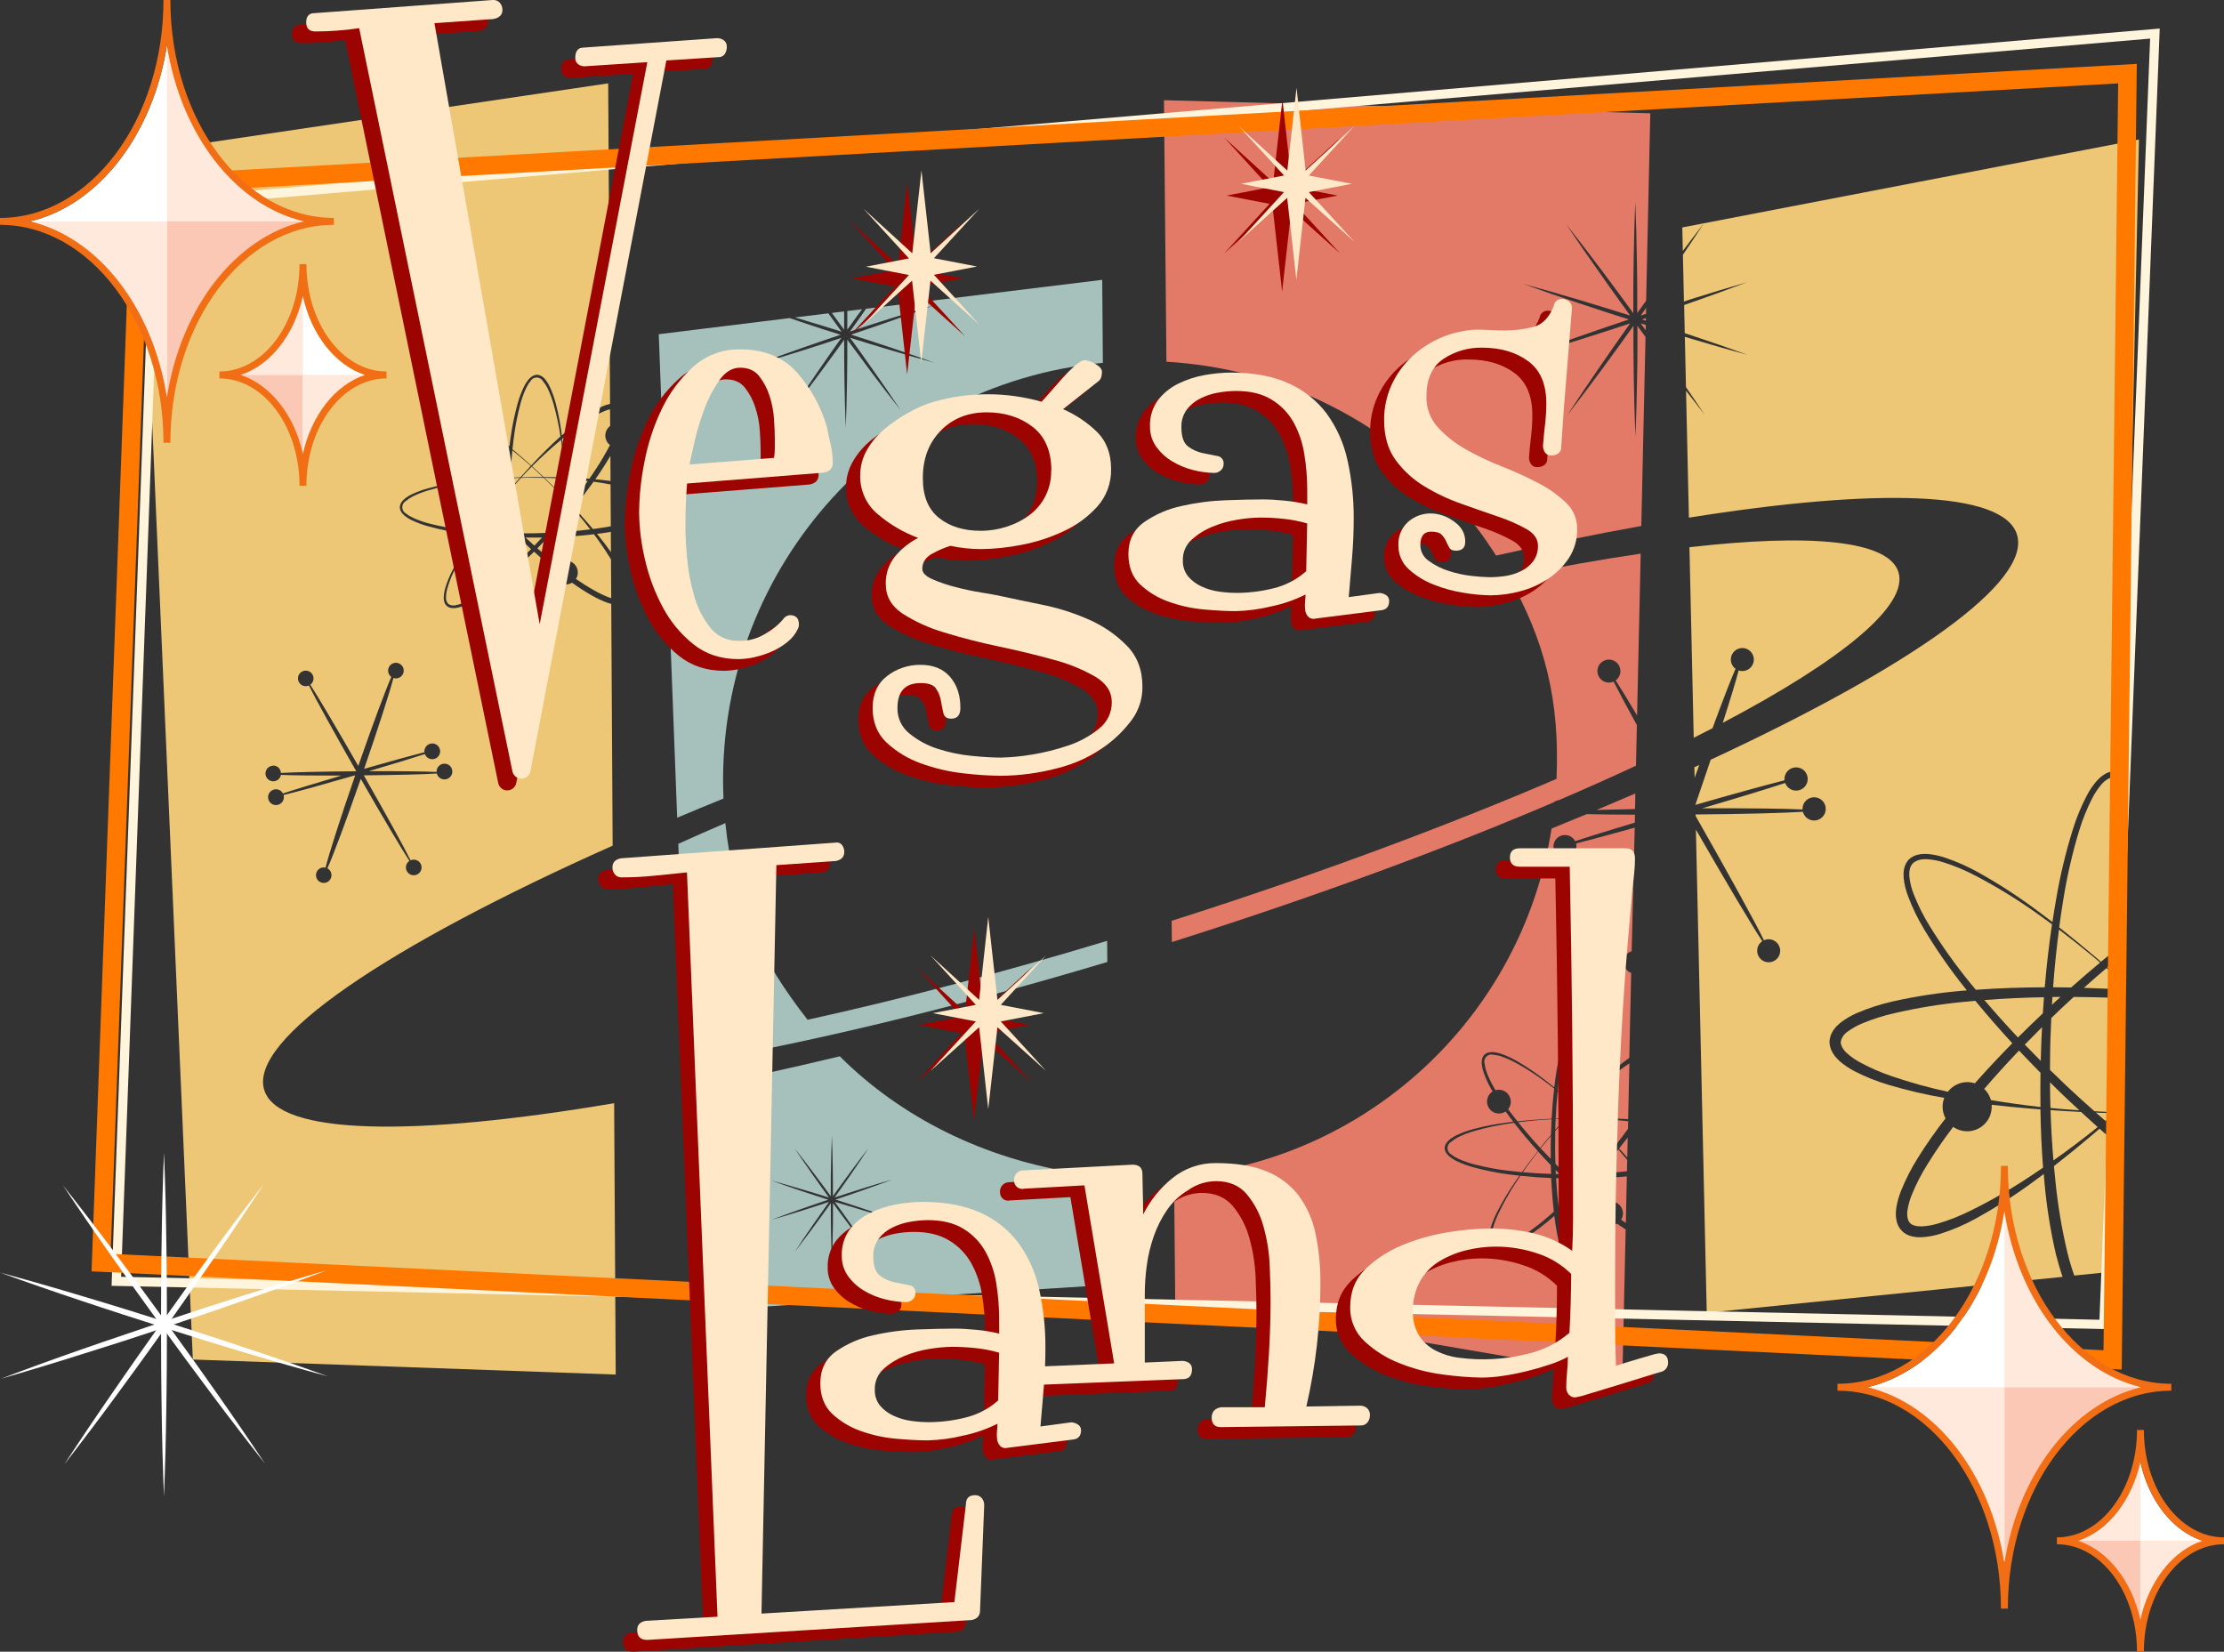 <?xml version="1.0" encoding="utf-8"?>
<!-- Generator: Adobe Illustrator 25.0.0, SVG Export Plug-In . SVG Version: 6.00 Build 0)  -->
<svg version="1.1" id="Layer_1" xmlns="http://www.w3.org/2000/svg" xmlns:xlink="http://www.w3.org/1999/xlink" x="0px" y="0px"
	 viewBox="0 0 965.94 717.36" style="enable-background:new 0 0 965.94 717.36;" xml:space="preserve">
<rect x="0" y="0" width="965.94" height="717.36" fill="#333333" stroke="none"/>
<style type="text/css">
	.st0{fill:#E27A67;}
	.st1{fill:#EDC775;}
	.st2{fill:#A6C1BB;}
	.st3{fill:#FFFFFF;}
	.st4{fill:none;stroke:#FFF4DC;stroke-width:4;stroke-miterlimit:10;}
	.st5{fill:none;stroke:#FF7900;stroke-width:8;stroke-miterlimit:10;}
	.st6{fill:#9B0400;}
	.st7{fill:#FFE8C7;}
	.st8{fill:#FFE8DC;}
	.st9{fill:#FCC8B6;}
	.st10{fill:#F26E14;}
</style>
<path class="st0" d="M699.79,495.2c0.66,0.69,1.31,1.4,2,2.09c1.81-2.29,3.58-4.63,5.29-7l0.08-3.31c-2.53-0.28-5.06-0.51-7.61-0.69
	C699.65,489.27,699.75,492.23,699.79,495.2z"/>
<path class="st0" d="M704.85,500.58l1.92,2.11l0.19-8.64c-1.24,1.6-2.49,3.19-3.77,4.76C703.74,499.41,704.3,500,704.85,500.58z"/>
<path class="st0" d="M696,507.25l-2.2,2.43c1.81-0.09,3.62-0.19,5.43-0.32c0.11-2,0.2-4.09,0.25-6.13
	C698.34,504.58,697.19,505.92,696,507.25z"/>
<path class="st0" d="M689.74,485.54c-1.6-1.52-3.21-3-4.85-4.5c-1.51,1.51-2.99,3.04-4.45,4.6c1.47,0,2.94-0.07,4.41-0.08
	C686.48,485.54,688.11,485.54,689.74,485.54z"/>
<path class="st0" d="M689.36,511.83c-1.45,0-2.89,0-4.33,0h-2.82c1.26,1.18,2.54,2.35,3.83,3.5
	C687.16,514.19,688.26,513,689.36,511.83z"/>
<path class="st0" d="M694.38,489.72c1.74,1.73,3.46,3.47,5.17,5.23c-0.05-2.89-0.14-5.77-0.28-8.66c-2.94-0.21-5.89-0.34-8.84-0.42
	C691.76,487.15,693.08,488.43,694.38,489.72z"/>
<path class="st0" d="M699.81,499.72c0.56-0.7,1.12-1.39,1.67-2.09c-0.56-0.62-1.12-1.25-1.69-1.87c0,1,0,1.92,0,2.87
	C699.82,499,699.81,499.35,699.81,499.72z"/>
<path class="st0" d="M657.15,484.58c0.63,0.82,1.27,1.63,1.92,2.44c3.56-0.39,7.14-0.68,10.71-0.9c1.38-0.1,2.75-0.18,4.12-0.25
	c0.25-4.37,0.61-8.74,1.13-13.1c-1.15-0.9-2.32-1.8-3.49-2.67c-4.01-3-8.22-5.73-12.6-8.17c-2.16-1.22-4.43-2.24-6.78-3.06
	c-1.14-0.41-2.33-0.66-3.54-0.77c-1.66-0.46-3.38,0.51-3.84,2.17c-0.16,0.56-0.15,1.15,0.01,1.71c0.14,1.2,0.42,2.38,0.83,3.51
	c0.85,2.32,1.91,4.56,3.15,6.7l0.79,1.31c0.47-0.14,0.96-0.21,1.45-0.21c2.88,0.03,5.19,2.38,5.16,5.26
	c-0.01,1.18-0.42,2.32-1.16,3.23C655.74,482.72,656.44,483.66,657.15,484.58z"/>
<path class="st0" d="M691.88,511.78c-1.49,1.6-3,3.18-4.52,4.74c2.75,2.42,5.56,4.75,8.42,7c0.62-0.71,1.42-1.23,2.31-1.52
	c0.44-3.5,0.77-7,1-10.54C696.69,511.62,694.29,511.72,691.88,511.78z"/>
<path class="st0" d="M675.67,508.22c0,0.56,0,1.13,0.07,1.69h1.66l-1.63-1.62L675.67,508.22z"/>
<path class="st0" d="M669.14,498.73c1.44,1.56,2.9,3.09,4.38,4.61c0-1.57,0-3.14,0-4.71c0-1.77,0-3.54,0.1-5.31
	C672.1,495.11,670.61,496.91,669.14,498.73z"/>
<path class="st0" d="M675.65,486c-0.07,1.57-0.13,3.14-0.17,4.72l0.74-0.86c1.17-1.35,2.36-2.67,3.56-4
	C678.4,485.93,677,486,675.65,486z"/>
<path class="st0" d="M685,510c2.06,0,4.12-0.06,6.18-0.17c1.14-1.26,2.27-2.53,3.38-3.81c1.68-1.96,3.35-3.94,5-5.95
	c0-0.47,0-0.94,0-1.41v-3.14c-1.75-1.9-3.53-3.76-5.34-5.6c-1.33-1.33-2.71-2.67-4.13-4c-1.74,0-3.49-0.06-5.23-0.06
	c-1.54,0-3.09,0-4.64,0.08c-1.28,1.38-2.56,2.77-3.81,4.18l-0.93,1.08c-0.06,2.49-0.08,4.99-0.07,7.49c0,2.26,0.08,4.52,0.15,6.78
	l1.57,1.57c1,1,2.06,2,3.1,3C681.82,510,683.42,510,685,510z"/>
<path class="st0" d="M684.6,516.86c-1.8-1.66-3.57-3.35-5.32-5.06c-1.15,0-2.29-0.05-3.43-0.09c0.25,4.21,0.61,8.4,1.12,12.58
	C679.57,521.88,682.11,519.4,684.6,516.86z"/>
<path class="st0" d="M673.56,506.05c-1.87-1.94-3.72-3.91-5.53-5.91l-1.22,1.54c-1.86,2.44-3.66,4.92-5.41,7.44
	c4.08,0.37,8.17,0.62,12.27,0.74C673.62,508.59,673.58,507.32,673.56,506.05z"/>
<path class="st0" d="M650.81,527.09c-1.07,2.25-1.94,4.6-2.6,7c-0.33,1.17-0.51,2.37-0.54,3.58c-0.35,1.69,0.73,3.34,2.41,3.7
	c0.57,0.12,1.17,0.08,1.72-0.13c1.19-0.21,2.34-0.57,3.44-1.06c2.26-1,4.43-2.2,6.48-3.58c4.14-2.79,8.09-5.86,11.82-9.18l1.33-1.2
	c-0.55-4.84-0.91-9.7-1.13-14.56c-4.47-0.19-8.93-0.52-13.38-1c-0.76,1.1-1.5,2.22-2.22,3.34
	C655.41,518.2,652.96,522.57,650.81,527.09z"/>
<path class="st0" d="M680.5,543.13c0.63,2.36,1.46,4.66,2.5,6.87c0.48,1.05,1.09,2.04,1.82,2.94c0.53,0.75,1.35,1.26,2.26,1.41
	c0.92-0.12,1.75-0.62,2.3-1.37c0.74-0.9,1.38-1.88,1.88-2.93c1.08-2.2,1.96-4.49,2.64-6.84c1.17-3.94,2.1-7.95,2.81-12
	c-1.79-1.27-2.59-3.53-2-5.64c-3.01-2.44-5.94-4.97-8.81-7.58c-2.8,2.82-5.68,5.56-8.65,8.21c0.1,0.77,0.19,1.54,0.31,2.31
	C678.21,533.44,679.2,538.33,680.5,543.13z"/>
<path class="st0" d="M706.14,531.14l0.44-20.2c-2.31,0.21-4.64,0.39-7,0.52c0,0.75,0,1.5-0.08,2.26c-0.11,2.7-0.26,5.4-0.47,8.09
	c0.21,0,0.41,0,0.62,0c2.88-0.02,5.23,2.29,5.25,5.17c0,0.01,0,0.01,0,0.02c0,0.98-0.27,1.94-0.8,2.77
	C704.78,530.22,705.45,530.68,706.14,531.14z"/>
<path class="st0" d="M706.74,503.77c-1.26-1.54-2.56-3.06-3.88-4.57c-1,1.23-2.02,2.45-3.05,3.66c0,2.16-0.06,4.31-0.12,6.47
	c2.32-0.17,4.64-0.38,6.94-0.63L706.74,503.77z"/>
<path class="st0" d="M690.09,485.54c3.05,0,6.1,0.06,9.15,0.17c0-0.71-0.07-1.42-0.12-2.13c-0.31-4.75-0.8-9.49-1.47-14.19
	c-4.37,3.62-8.56,7.47-12.59,11.48C686.76,482.41,688.43,484,690.09,485.54z"/>
<path class="st0" d="M691.78,447c-0.54-1.08-1.22-2.08-2-3c-0.84-1.5-2.74-2.04-4.24-1.21c-0.51,0.28-0.92,0.7-1.21,1.21
	c-0.76,0.94-1.39,1.97-1.9,3.07c-1.04,2.25-1.88,4.6-2.5,7c-1.28,4.82-2.23,9.73-2.85,14.68c-0.21,1.61-0.39,3.21-0.55,4.82
	c2.31,1.92,4.58,3.88,6.83,5.89l1.29,1.16c0.56-0.6,1.11-1.2,1.68-1.8c3.46-3.64,7-7.2,10.77-10.59l0.28-0.25
	c-0.69-4.73-1.69-9.4-3-14C693.72,451.58,692.85,449.24,691.78,447z"/>
<path class="st0" d="M699.36,483.56c0,0.72,0.08,1.44,0.12,2.16h0.45c2.41,0.08,4.82,0.2,7.21,0.35l0.54-24.24
	c-3.31,2.21-6.5,4.63-9.59,7.17C698.7,473.85,699.09,478.7,699.36,483.56z"/>
<path class="st0" d="M640.18,491.27c-2.39,0.68-4.71,1.58-6.94,2.68c-1.08,0.54-2.08,1.22-3,2c-1.49,0.86-2,2.77-1.14,4.26
	c0.29,0.5,0.71,0.91,1.22,1.19c0.94,0.75,1.98,1.38,3.08,1.88c2.26,1.02,4.6,1.84,7,2.46c4.84,1.24,9.75,2.16,14.71,2.74
	c2,0.24,3.93,0.44,5.9,0.62c1.84-2.55,3.74-5.07,5.67-7.54c0.41-0.53,0.83-1.06,1.25-1.58c-3.59-4-7.03-8.1-10.32-12.31
	c-0.9,0.13-1.81,0.25-2.71,0.39C649.93,488.8,645.01,489.87,640.18,491.27z"/>
<path class="st0" d="M673.61,492.94c0.06-2.28,0.15-4.55,0.28-6.83c-1.37,0.07-2.73,0.15-4.09,0.24c-3.49,0.26-6.97,0.61-10.43,1.06
	c3.06,3.83,6.28,7.53,9.61,11.14C670.49,496.66,672,494.79,673.61,492.94z"/>
<path class="st0" d="M680,485.65c1.5-1.66,3.01-3.3,4.54-4.93c-0.43-0.39-0.85-0.78-1.29-1.16c-2.19-1.92-4.44-3.79-6.72-5.61
	c-0.4,3.94-0.69,7.89-0.86,11.85C677.1,485.74,678.55,485.69,680,485.65z"/>
<path class="st1" d="M235.78,207.19c-1.59-1.52-3.21-3.02-4.85-4.5c-1.5,1.51-3,3-4.44,4.6c1.46,0,2.93-0.07,4.4-0.08
	C232.52,207.19,234.15,207.19,235.78,207.19z"/>
<path class="st1" d="M245.55,208c0.15,2.96,0.24,5.93,0.28,8.9c0.66,0.69,1.31,1.4,2,2.09c2.58-3.28,5.08-6.63,7.46-10.05
	C252.05,208.51,248.8,208.19,245.55,208z"/>
<path class="st1" d="M240.42,211.37c1.74,1.73,3.46,3.47,5.17,5.23c0-2.89-0.14-5.78-0.28-8.67c-2.94-0.2-5.89-0.33-8.84-0.41
	C237.8,208.79,239.12,210.08,240.42,211.37z"/>
<path class="st1" d="M245.86,221.36c0.55-0.69,1.11-1.38,1.66-2.08c-0.56-0.63-1.12-1.25-1.69-1.87v2.87
	C245.86,220.64,245.85,221,245.86,221.36z"/>
<path class="st1" d="M248.91,220.85c-1.01,1.23-2.03,2.45-3.06,3.66c0,2.16,0,4.31-0.12,6.47c3.56-0.26,7.1-0.61,10.62-1.06
	C254,226.83,251.48,223.8,248.91,220.85z"/>
<path class="st1" d="M242.05,228.9l-2.2,2.43c1.81-0.09,3.62-0.19,5.43-0.32c0.12-2,0.2-4.09,0.26-6.13
	C244.39,226.23,243.23,227.57,242.05,228.9z"/>
<path class="st1" d="M235.4,233.48c-1.44,0-2.89,0-4.33,0h-2.82c1.27,1.18,2.55,2.35,3.84,3.5
	C233.2,235.84,234.31,234.67,235.4,233.48z"/>
<path class="st1" d="M203.19,206.23c0.63,0.82,1.27,1.63,1.92,2.44c3.56-0.39,7.14-0.68,10.71-0.91l4.12-0.24
	c0.25-4.37,0.62-8.74,1.14-13.1c-1.16-0.9-2.32-1.8-3.5-2.67c-4.01-3.01-8.22-5.74-12.6-8.17c-2.16-1.22-4.43-2.24-6.78-3.06
	c-1.14-0.41-2.33-0.67-3.54-0.77c-1.66-0.46-3.38,0.51-3.84,2.17c-0.16,0.56-0.15,1.15,0.01,1.71c0.14,1.2,0.42,2.38,0.83,3.51
	c0.85,2.32,1.91,4.56,3.16,6.7c0.25,0.44,0.52,0.87,0.78,1.31c0.47-0.14,0.96-0.21,1.45-0.21c2.88,0.03,5.19,2.38,5.16,5.26
	c-0.01,1.18-0.42,2.32-1.16,3.23C201.79,204.37,202.48,205.31,203.19,206.23z"/>
<path class="st1" d="M237.92,233.43c-1.49,1.6-3,3.18-4.52,4.74c2.75,2.42,5.56,4.75,8.42,7c0.62-0.71,1.42-1.23,2.31-1.52
	c0.44-3.5,0.77-7,1-10.54C242.74,233.26,240.33,233.37,237.92,233.43z"/>
<path class="st1" d="M265.29,228.57l-0.11-18.17c-1.43-0.27-2.86-0.52-4.29-0.74c-1-0.16-2.05-0.3-3.08-0.44
	c-2.74,3.84-5.6,7.59-8.58,11.24c0.55,0.6,1.11,1.18,1.66,1.77c2.27,2.47,4.49,4.99,6.66,7.54c1.13-0.15,2.27-0.31,3.4-0.48
	C262.4,229.07,263.85,228.83,265.29,228.57z"/>
<path class="st1" d="M231.06,231.62c2.06,0,4.13-0.09,6.19-0.17c1.13-1.26,2.26-2.53,3.37-3.81c1.69-2,3.35-3.95,5-5.95
	c0-0.47,0-0.94,0-1.41c0-1,0-2.09,0-3.14c-1.74-1.9-3.52-3.76-5.34-5.6c-1.33-1.33-2.71-2.67-4.13-4c-1.74,0-3.48-0.06-5.23-0.06
	c-1.54,0-3.09,0-4.63,0.08c-1.29,1.38-2.57,2.77-3.82,4.18l-0.93,1.08c-0.05,2.49-0.07,4.99-0.06,7.49c0,2.26,0.05,4.52,0.14,6.78
	c0.53,0.53,1,1.05,1.57,1.57c1.03,1.01,2.06,2.01,3.1,3C227.86,231.64,229.46,231.64,231.06,231.62z"/>
<path class="st1" d="M221.71,229.87c0,0.56,0,1.13,0.07,1.69h1.66l-1.63-1.56L221.71,229.87z"/>
<path class="st1" d="M215.18,220.38c1.44,1.55,2.9,3.09,4.38,4.61c0-1.57,0-3.14,0-4.71c0-1.77,0.05-3.54,0.1-5.31
	C218.13,216.76,216.64,218.55,215.18,220.38z"/>
<path class="st1" d="M221.69,207.69c-0.07,1.57-0.13,3.14-0.16,4.72l0.73-0.86c1.17-1.35,2.37-2.68,3.56-4
	C224.44,207.58,223.07,207.63,221.69,207.69z"/>
<path class="st1" d="M219.6,227.7c-1.87-1.94-3.72-3.91-5.53-5.91c-0.4,0.51-0.81,1-1.21,1.54c-1.87,2.44-3.68,4.92-5.41,7.44
	c4.07,0.37,8.16,0.61,12.26,0.74C219.66,230.24,219.63,229,219.6,227.7z"/>
<path class="st1" d="M226.54,264.78c0.62,2.36,1.46,4.65,2.49,6.86c0.49,1.05,1.1,2.04,1.82,2.94c0.53,0.75,1.35,1.26,2.26,1.41
	c0.92-0.12,1.75-0.62,2.3-1.37c0.74-0.9,1.38-1.88,1.88-2.93c1.08-2.2,1.96-4.49,2.64-6.84c1.17-3.94,2.1-7.95,2.81-12
	c-1.79-1.27-2.59-3.53-2-5.64c-3.01-2.44-5.94-4.97-8.8-7.58c-2.81,2.82-5.69,5.55-8.66,8.2c0.1,0.77,0.2,1.55,0.31,2.31
	C224.24,255.08,225.23,259.97,226.54,264.78z"/>
<path class="st1" d="M230.64,238.51c-1.8-1.66-3.57-3.35-5.32-5.06c-1.15,0-2.29,0-3.43-0.09c0.25,4.21,0.61,8.4,1.12,12.58
	C225.62,243.53,228.17,241.06,230.64,238.51z"/>
<path class="st1" d="M196.86,248.74c-1.08,2.25-1.95,4.59-2.61,7c-0.33,1.17-0.51,2.37-0.54,3.58c-0.09,1.09,0.27,2.18,1,3
	c0.91,0.6,2.03,0.81,3.1,0.56c1.19-0.21,2.35-0.57,3.45-1.06c2.26-1,4.43-2.2,6.48-3.59c4.15-2.81,8.11-5.89,11.84-9.23l1.34-1.2
	c-0.56-4.84-0.92-9.7-1.14-14.56c-4.47-0.19-8.93-0.51-13.38-1c-0.75,1.11-1.49,2.23-2.22,3.35
	C201.45,239.8,199,244.2,196.86,248.74z"/>
<path class="st1" d="M258.23,256.5c2.11,1.22,4.32,2.26,6.61,3.09l0.63,0.2l-0.1-16.85c-1.75-2.9-3.64-5.73-5.63-8.49
	c-0.58-0.81-1.18-1.61-1.78-2.41c-4.09,0.48-8.19,0.84-12.3,1.07c0,0.75,0,1.5-0.08,2.25c-0.11,2.7-0.26,5.4-0.47,8.1
	c0.21,0,0.42,0,0.63,0c2.87-0.02,5.21,2.29,5.23,5.15c0.01,1.01-0.28,2-0.83,2.85C252.77,253.22,255.46,255,258.23,256.5z"/>
<path class="st1" d="M259.29,231.87c0.49,0.6,1,1.2,1.46,1.81c1.58,2,3.13,4,4.6,6.11L265.3,231c-1.33,0.23-2.67,0.43-4,0.62
	L259.29,231.87z"/>
<path class="st1" d="M114.79,473.48c-7-22,53.55-62.58,151.3-106.19l-0.61-105c-0.48-0.13-1-0.27-1.42-0.42
	c-2.42-0.87-4.77-1.95-7-3.23c-2.97-1.7-5.85-3.55-8.62-5.56c-1.3,0.79-2.89,0.96-4.33,0.46c-0.51,3.98-1.26,7.93-2.24,11.83
	c-0.62,2.5-1.47,4.94-2.55,7.28c-0.56,1.23-1.27,2.39-2.12,3.44c-0.24,0.27-0.49,0.53-0.74,0.79c-0.29,0.26-0.59,0.49-0.91,0.7
	c-0.72,0.47-1.55,0.73-2.4,0.77c-0.85-0.03-1.68-0.29-2.4-0.75c-0.32-0.21-0.63-0.44-0.92-0.69l-0.76-0.78
	c-0.86-1.05-1.59-2.2-2.17-3.43c-1.12-2.34-2.02-4.77-2.7-7.27c-1.32-4.91-2.3-9.9-2.93-14.94l-0.09-0.78l-0.55,0.48
	c-3.81,3.32-7.85,6.38-12.08,9.15c-2.13,1.41-4.39,2.62-6.74,3.62c-1.2,0.52-2.46,0.89-3.75,1.1l-1,0.08c-0.33,0-0.67-0.03-1-0.08
	c-1.52-0.16-2.78-1.28-3.12-2.77c-0.09-0.33-0.16-0.66-0.2-1c0-0.34,0-0.67,0-1c0.06-1.3,0.28-2.59,0.65-3.84
	c0.72-2.44,1.66-4.81,2.8-7.08c2.28-4.5,4.85-8.84,7.71-13c0.71-1.05,1.42-2.09,2.15-3.12c-1.68-0.18-3.35-0.37-5-0.6
	c-5.02-0.66-9.99-1.66-14.87-3c-2.47-0.66-4.87-1.53-7.18-2.62c-1.19-0.56-2.3-1.26-3.32-2.09c-0.24-0.22-0.49-0.46-0.73-0.7
	c-0.23-0.26-0.44-0.54-0.64-0.83c-0.4-0.63-0.62-1.35-0.66-2.09c0.03-0.74,0.26-1.46,0.66-2.08c0.19-0.29,0.4-0.57,0.63-0.83
	l0.73-0.7c1.01-0.82,2.12-1.52,3.3-2.07c2.3-1.08,4.7-1.95,7.16-2.6c4.87-1.3,9.83-2.26,14.84-2.87c0.82-0.12,1.65-0.21,2.47-0.31
	c-0.44-0.57-0.89-1.14-1.32-1.72c-0.67-0.9-1.33-1.81-2-2.72c-0.86,0.59-1.88,0.91-2.93,0.91c-2.88,0-5.21-2.34-5.2-5.22
	c0-1.81,0.94-3.49,2.48-4.43c-0.24-0.4-0.48-0.8-0.71-1.21c-1.26-2.22-2.32-4.55-3.17-6.95c-0.44-1.24-0.72-2.52-0.85-3.83
	c0-0.33,0-0.67,0-1c0.03-0.34,0.08-0.67,0.15-1c0.15-0.72,0.5-1.39,1-1.94c0.56-0.52,1.25-0.86,2-1c0.33-0.07,0.66-0.12,1-0.13h1
	c1.29,0.15,2.57,0.45,3.79,0.9c2.39,0.88,4.69,1.98,6.88,3.27c4.34,2.56,8.51,5.42,12.46,8.55c1.1,0.84,2.18,1.7,3.25,2.57
	c0.16-1.27,0.32-2.54,0.5-3.81c0.69-5.01,1.71-9.97,3.06-14.85c0.68-2.46,1.58-4.86,2.68-7.16c0.56-1.18,1.26-2.29,2.1-3.3
	c0.23-0.25,0.47-0.49,0.71-0.73c0.27-0.23,0.55-0.44,0.84-0.63c0.63-0.4,1.35-0.62,2.09-0.65c0.74,0.03,1.46,0.27,2.08,0.68
	c0.29,0.19,0.57,0.4,0.83,0.63l0.69,0.74c0.8,1.02,1.47,2.13,2,3.31c1.07,2.31,1.92,4.72,2.56,7.18c1.18,4.54,2.05,9.15,2.62,13.8
	c3.46-3.18,7.13-6.13,10.97-8.84c2.12-1.46,4.37-2.74,6.72-3.8c1.05-0.46,2.14-0.81,3.25-1.06l-0.81-139.21L61,66.28l22.75,524.19
	L267.42,597l-0.68-117.85C179.63,493.87,121,493.13,114.79,473.48z M118.63,332.48c1.81,0,3.29,1.42,3.38,3.23
	c6-0.34,18.26-0.62,32.47-0.73l0.22-0.06c-9.58-16.78-17.52-31.18-20.54-37.18c-1.71,0.76-3.7-0.02-4.46-1.72
	c-0.76-1.71,0.02-3.7,1.72-4.46c1.71-0.76,3.7,0.02,4.46,1.72c0.65,1.46,0.18,3.17-1.11,4.11c3.53,5.49,11.56,19.06,20.84,35.26
	c6.2-17.81,11.75-32.73,14.34-38.65c-1.51-1.1-1.85-3.22-0.74-4.74c1.1-1.51,3.22-1.85,4.74-0.74s1.85,3.22,0.74,4.74
	c-0.64,0.87-1.65,1.39-2.74,1.39c-0.36,0-0.73-0.07-1.07-0.19c-1.67,6.38-6.57,21.6-12.73,39.46c11-3.17,20.55-5.78,26.17-7.21
	c0-0.12,0-0.24,0-0.36c-0.02-1.89,1.5-3.43,3.39-3.45c1.89-0.02,3.43,1.5,3.45,3.39c0.02,1.89-1.5,3.43-3.39,3.45
	c-1.44,0.01-2.74-0.88-3.24-2.24c-5.26,1.72-14.06,4.41-24.39,7.45c13.37-0.06,24.51,0.08,29.48,0.33c0-0.05,0-0.1,0-0.15
	c-0.02-1.89,1.5-3.43,3.39-3.45c1.89-0.02,3.43,1.5,3.45,3.39s-1.5,3.43-3.39,3.45c-1.57,0.01-2.95-1.04-3.34-2.56
	c-5.17,0.35-17.3,0.66-31.72,0.79c9.88,17.34,17.88,31.91,20.3,36.9c1.71-0.77,3.73,0,4.49,1.71c0.77,1.71,0,3.73-1.71,4.49
	c-1.71,0.77-3.73,0-4.49-1.71c-0.68-1.52-0.16-3.3,1.22-4.22c-3-4.58-11.37-18.6-21.13-35.64c-6.41,18.38-12.1,33.6-14.49,38.86
	c1.64,0.88,2.26,2.92,1.38,4.56c-0.88,1.64-2.92,2.26-4.56,1.38s-2.26-2.92-1.38-4.56c0.59-1.1,1.74-1.79,2.99-1.78
	c0.26,0,0.51,0.03,0.76,0.09c1.4-5.7,6.42-21.42,12.85-40h-0.38c-13.2,3.82-24.68,7-30.7,8.48c0.08,0.29,0.13,0.59,0.13,0.89
	c0.02,1.89-1.51,3.44-3.4,3.46c-1.89,0.02-3.44-1.51-3.46-3.4c-0.02-1.89,1.51-3.44,3.4-3.46c1.28-0.01,2.46,0.69,3.06,1.82
	c5.09-1.69,14.37-4.53,25.38-7.76c-11.52,0-21.16-0.09-26.25-0.3c-0.34,1.84-2.1,3.06-3.94,2.72c-1.84-0.34-3.06-2.1-2.72-3.94
	c0.29-1.61,1.7-2.78,3.34-2.78L118.63,332.48z"/>
<path class="st1" d="M219.65,214.59c0.06-2.28,0.16-4.55,0.28-6.83c-1.36,0.07-2.73,0.15-4.09,0.24c-3.49,0.26-7,0.61-10.43,1.06
	c3.06,3.83,6.28,7.53,9.61,11.14C216.53,218.31,218.08,216.44,219.65,214.59z"/>
<path class="st1" d="M236.13,207.19c3.05,0,6.1,0.06,9.15,0.17c0-0.71-0.07-1.42-0.11-2.14c-0.32-4.74-0.81-9.48-1.48-14.19
	c-4.37,3.63-8.56,7.48-12.59,11.49C232.8,204.06,234.48,205.61,236.13,207.19z"/>
<path class="st1" d="M186.22,212.92c-2.39,0.68-4.71,1.58-6.94,2.68c-1.08,0.54-2.08,1.22-3,2c-1.49,0.86-2,2.77-1.14,4.26
	c0.29,0.5,0.71,0.91,1.22,1.19c0.94,0.75,1.98,1.38,3.08,1.87c2.26,1.03,4.6,1.86,7,2.47c4.84,1.24,9.75,2.16,14.71,2.74
	c2,0.24,3.94,0.44,5.91,0.62c1.83-2.55,3.73-5.07,5.67-7.54c0.41-0.53,0.82-1.06,1.24-1.58c-3.59-4-7-8.07-10.31-12.31
	c-0.91,0.13-1.82,0.25-2.72,0.39C195.97,210.45,191.05,211.52,186.22,212.92z"/>
<path class="st1" d="M237.82,168.61c-0.54-1.1-1.21-2.12-2-3.05c-0.84-1.5-2.74-2.04-4.24-1.21c-0.51,0.28-0.92,0.7-1.21,1.21
	c-0.76,0.94-1.39,1.97-1.89,3.07c-1.05,2.25-1.89,4.59-2.51,7c-1.28,4.83-2.23,9.73-2.84,14.69c-0.21,1.61-0.39,3.21-0.56,4.82
	c2.32,1.92,4.59,3.89,6.84,5.89l1.28,1.16c0.56-0.6,1.11-1.21,1.68-1.8c3.47-3.64,7-7.2,10.77-10.59l0.29-0.25
	c-0.69-4.73-1.7-9.4-3-14C239.77,173.16,238.89,170.84,237.82,168.61z"/>
<path class="st1" d="M256.09,181.94c-4.19,2.64-8.19,5.55-12,8.72c0.61,4.84,1,9.69,1.28,14.55c0,0.72,0.07,1.44,0.11,2.16H246
	c3.33,0.11,6.67,0.3,10,0.55c0.95-1.38,1.89-2.77,2.8-4.18c2.22-3.37,4.26-6.85,6.13-10.43c-2.28-1.75-2.71-5.01-0.97-7.29
	c0.3-0.39,0.65-0.73,1.04-1.02l-0.05-7.25c-0.82,0.2-1.63,0.46-2.41,0.79C260.3,179.49,258.14,180.62,256.09,181.94z"/>
<path class="st1" d="M260.7,205.05c-0.7,1-1.41,2.08-2.13,3.11c0.83,0.07,1.65,0.15,2.48,0.24c1.38,0.15,2.75,0.31,4.12,0.5
	l-0.06-10.9C263.71,200.37,262.23,202.73,260.7,205.05z"/>
<path class="st1" d="M226,207.3c1.49-1.66,3-3.31,4.53-4.93l-1.28-1.16c-2.2-1.92-4.44-3.79-6.73-5.61
	c-0.4,3.94-0.69,7.89-0.86,11.85C223.15,207.39,224.59,207.34,226,207.3z"/>
<path class="st2" d="M480.86,408.62c-46.46,14.06-90.55,25.6-130.11,34.28c-20.52-26.28-31.89-50.18-35.6-84.33
	c0-0.36-0.06-0.72-0.1-1.08c-7.01,3-13.82,6-20.45,9l3.65,95.49c51.6-8.77,114.69-23.81,182.68-44.17L480.86,408.62z"/>
<polygon class="st0" points="714.91,136.29 714.97,133.7 712.6,137.05 "/>
<polygon class="st0" points="714.84,139.28 714.87,138.18 713.17,138.75 "/>
<polygon class="st0" points="714.8,141.13 712.6,140.44 714.75,143.43 "/>
<path class="st0" d="M711.17,141.52v10c0,4.26-0.07,8.53-0.15,12.79c-0.12,8.54-0.36,17.07-0.71,25.6
	c-0.35-8.53-0.59-17.06-0.71-25.6c-0.08-4.26-0.1-8.53-0.15-12.79v-10l-5.84,8.13c-2.51,3.44-5,6.91-7.54,10.34
	c-5.05,6.88-10.19,13.69-15.43,20.44c4.67-7.16,9.43-14.25,14.28-21.26c2.41-3.52,4.87-7,7.3-10.51l5.8-8.22l-9.55,3.14
	c-4.07,1.3-8.12,2.63-12.19,3.9c-8.14,2.58-16.31,5.05-24.51,7.41c8-3.02,16.02-5.94,24.06-8.75c4-1.42,8.07-2.79,12.1-4.18
	l9.52-3.21l-9.57-3.07c-4.05-1.33-8.11-2.64-12.15-4c-8.1-2.67-16.16-5.46-24.19-8.39c8.24,2.24,16.44,4.59,24.61,7.05
	c4.09,1.21,8.17,2.48,12.25,3.72l9.62,3l-5.89-8.19c-2.47-3.48-5-6.94-7.39-10.44c-4.96-6.95-9.8-13.98-14.53-21.09
	c5.29,6.7,10.49,13.47,15.6,20.3c2.58,3.4,5.1,6.85,7.64,10.27l5.94,8.11v-10.05c0.05-4.27,0.06-8.53,0.15-12.8
	c0.12-8.53,0.35-17.06,0.7-25.59c0.35,8.53,0.59,17.06,0.7,25.59c0.09,4.27,0.11,8.53,0.15,12.8v10l3.87-5.38l1.81-81.38
	l-211.23-5.69l1.07,113.59c5.63,0.33,11.3,0.91,17,1.78c51.07,7.75,96.41,36.89,124.69,80.11c0.49,0.76,1,1.53,1.46,2.3
	c22.2-5,43.32-9.31,63.1-12.86l1.83-82.09L711.17,141.52z"/>
<path class="st3" d="M818.14,178.23c3.92-6,7.92-11.95,12-17.86c2-3,4.09-5.88,6.13-8.83l6.2-8.78l6.27-8.73
	c2.11-2.89,4.2-5.8,6.34-8.68c4.24-5.78,8.56-11.5,12.95-17.17c-3.91,6-7.91,11.95-12,17.86c-2,3-4.08,5.88-6.13,8.83l-6.2,8.78
	l-6.27,8.73c-2.11,2.89-4.2,5.8-6.34,8.68C826.85,166.84,822.53,172.56,818.14,178.23z"/>
<path class="st3" d="M802.09,130.23c6.92,1.88,13.81,3.85,20.67,5.92c3.44,1,6.86,2.08,10.29,3.13l10.26,3.2l10.23,3.28
	c3.41,1.13,6.82,2.22,10.21,3.37c6.81,2.26,13.58,4.61,20.32,7.05c-6.92-1.88-13.81-3.85-20.67-5.92c-3.44-1-6.86-2.08-10.29-3.13
	l-10.26-3.2l-10.23-3.29c-3.41-1.12-6.82-2.21-10.21-3.36C815.6,135.02,808.83,132.67,802.09,130.23z"/>
<path class="st3" d="M817.82,108.41c4.45,5.63,8.82,11.3,13.11,17c2.16,2.86,4.28,5.75,6.42,8.62l6.34,8.68l6.29,8.72
	c2.07,2.93,4.16,5.83,6.21,8.77c4.13,5.87,8.18,11.8,12.15,17.8c-4.45-5.63-8.82-11.31-13.11-17.05c-2.16-2.86-4.28-5.75-6.42-8.62
	l-6.34-8.68l-6.28-8.72c-2.08-2.93-4.17-5.84-6.22-8.78C825.84,120.3,821.79,114.39,817.82,108.41z"/>
<path class="st3" d="M843.08,100.21c0.29,7.16,0.48,14.33,0.59,21.5c0.07,3.58,0.09,7.16,0.13,10.75v10.74v10.75
	c0,3.59-0.06,7.17-0.13,10.75c-0.1,7.17-0.3,14.34-0.59,21.5c-0.3-7.17-0.5-14.33-0.59-21.5c-0.07-3.58-0.09-7.16-0.13-10.75V143.2
	v-10.74c0-3.59,0.06-7.17,0.13-10.75C842.59,114.57,842.79,107.4,843.08,100.21z"/>
<path class="st3" d="M802.28,156.78c6.71-2.54,13.45-4.99,20.22-7.35c3.37-1.19,6.77-2.34,10.15-3.51l10.19-3.44l10.21-3.35
	c3.41-1.09,6.82-2.21,10.24-3.28c6.83-2.17,13.7-4.24,20.59-6.22c-6.71,2.54-13.45,4.99-20.21,7.35c-3.38,1.2-6.78,2.34-10.16,3.51
	l-10.19,3.44l-10.21,3.35c-3.41,1.09-6.82,2.21-10.24,3.27C816.04,152.72,809.18,154.8,802.28,156.78z"/>
<path class="st2" d="M348.22,138.74c3.23,1,6.45,2,9.68,2.94l7.61,2.38l-4.66-6.47l-1.06-1.5l-14.53,1.78L348.22,138.74z"/>
<path class="st2" d="M361.29,135.91c0.21,0.3,0.43,0.59,0.65,0.89l4.69,6.4v-7.94l0,0L361.29,135.91z"/>
<path class="st2" d="M374.43,134.3l-6.42,0.79v0.17v7.91l4.61-6.42L374.43,134.3z"/>
<path class="st2" d="M478.72,121.54l-102.56,12.55c-0.8,1.15-1.61,2.29-2.4,3.44l-4.59,6.47l7.55-2.48c3.21-1,6.42-2.08,9.64-3.08
	c6.42-2.04,12.88-3.99,19.37-5.86c-6.31,2.39-12.65,4.7-19,6.92c-3.18,1.13-6.38,2.2-9.56,3.3l-7.53,2.54l7.56,2.42
	c3.21,1.06,6.42,2.09,9.61,3.17c6.4,2.13,12.77,4.35,19.12,6.64c-6.51-1.77-13-3.63-19.46-5.58c-3.23-0.95-6.45-2-9.67-2.93
	l-7.61-2.38l4.66,6.46c1.95,2.76,3.92,5.49,5.84,8.26c3.89,5.51,7.7,11.08,11.44,16.7c-4.19-5.29-8.3-10.63-12.34-16
	c-2-2.69-4-5.41-6-8.12l-4.79-6.43v7.94c0,3.37-0.05,6.75-0.11,10.12c-0.1,6.74-0.29,13.48-0.56,20.23
	c-0.28-6.75-0.47-13.49-0.56-20.23c-0.07-3.37-0.08-6.75-0.12-10.12v-7.9L362,154c-2,2.72-4,5.46-6,8.17
	c-4,5.44-8.06,10.82-12.19,16.15c3.68-5.65,7.44-11.25,11.28-16.8c1.9-2.78,3.85-5.54,5.77-8.31l4.59-6.49l-7.45,2.49
	c-3.21,1-6.41,2.08-9.63,3.08c-6.43,2.04-12.89,3.99-19.37,5.86c6.31-2.39,12.64-4.7,19-6.91c3.18-1.13,6.37-2.21,9.56-3.31
	l7.52-2.54l-7.59-2.39c-3.2-1.06-6.41-2.09-9.61-3.17l-4.88-1.68l-56.89,7l8,210c6.57-2.77,13.27-5.54,20.11-8.33
	c-4.2-96.88,68.24-180.07,164.78-189.24L478.72,121.54z"/>
<path class="st2" d="M481.63,511.1c-4.55-0.35-9.12-0.88-13.7-1.58c-40.27-6.15-76.45-24-103.18-50.74
	c-23.12,5.55-45.23,10.39-66.06,14.48l3.68,96.08L482,558L481.63,511.1z M365.76,526.38c1.33,1.89,2.69,3.77,4,5.66
	c2.67,3.78,5.28,7.6,7.84,11.46c-2.87-3.63-5.69-7.29-8.46-11c-1.4-1.84-2.76-3.71-4.14-5.56l-3.22-4.4v5.45
	c0,2.31,0,4.62-0.08,6.94c-0.06,4.62-0.19,9.24-0.38,13.87c-0.19-4.62-0.32-9.24-0.39-13.87c0-2.32-0.05-4.63-0.08-6.94v-5.43
	l-3.19,4.44c-1.36,1.87-2.71,3.75-4.09,5.6c-2.74,3.73-5.53,7.43-8.36,11.08c2.53-3.87,5.11-7.71,7.74-11.52
	c1.3-1.91,2.64-3.8,4-5.7l3.14-4.45l-5.18,1.7c-2.2,0.71-4.4,1.43-6.61,2.11c-4.41,1.4-8.83,2.73-13.28,4
	c4.32-1.64,8.65-3.22,13-4.74c2.18-0.77,4.37-1.51,6.56-2.27l5.16-1.74l-5.19-1.66c-2.19-0.73-4.4-1.43-6.59-2.17
	c-4.39-1.46-8.76-2.98-13.11-4.56c4.47,1.22,8.91,2.5,13.34,3.83c2.22,0.65,4.43,1.34,6.64,2l5.22,1.63l-3.19-4.43
	c-1.34-1.89-2.69-3.77-4-5.67c-2.67-3.78-5.28-7.6-7.85-11.45c2.87,3.63,5.69,7.29,8.46,11c1.4,1.84,2.77,3.71,4.15,5.56l3.21,4.4
	v-5.45c0-2.31,0-4.62,0.09-6.94c0.06-4.62,0.19-9.24,0.38-13.87c0.19,4.62,0.32,9.24,0.38,13.87c0,2.32,0.05,4.63,0.08,6.94v5.42
	l3.16-4.4c1.37-1.87,2.72-3.75,4.09-5.6c2.74-3.73,5.53-7.42,8.36-11.08c-2.52,3.87-5.1,7.71-7.73,11.52c-1.31,1.91-2.64,3.8-4,5.7
	l-3.15,4.45l5.18-1.7c2.21-0.71,4.4-1.43,6.61-2.12c4.41-1.4,8.84-2.73,13.29-4c-4.33,1.64-8.68,3.22-13.05,4.74
	c-2.18,0.77-4.37,1.51-6.55,2.27l-5.09,1.7l5.18,1.66c2.2,0.73,4.4,1.43,6.59,2.17c4.39,1.46,8.76,2.98,13.11,4.56
	c-4.46-1.22-8.91-2.5-13.34-3.83c-2.22-0.65-4.43-1.34-6.64-2l-5.22-1.56L365.76,526.38z"/>
<path class="st0" d="M677.11,347.49c11.7-5.02,22.85-10,33.44-14.93l0.39-17.64c-4.56-8.3-8.08-14.87-10.11-18.89
	c-2.52,1.13-5.48-0.01-6.6-2.53c-1.13-2.52,0.01-5.48,2.53-6.6c2.52-1.13,5.48,0.01,6.6,2.53c0.96,2.16,0.28,4.7-1.63,6.08
	c2.11,3.29,5.32,8.54,9.3,15.22l1.57-70.27c-17.56,2.57-36.75,6-57.25,10.18c15.68,28,22.14,53.4,20.7,87.64
	c-45.72,19.61-99.09,39.63-156.73,58.3c-3.49,1.13-6.97,2.24-10.44,3.35l0.09,9.23l3.9-1.24c59.81-19,115-39.42,161.88-59.42
	C675.44,347.97,676.25,347.62,677.11,347.49z"/>
<path class="st0" d="M710.13,351.39l0.15-6.77c-5.5,2.38-11.11,4.77-16.82,7.16C698.25,351.63,703.89,351.5,710.13,351.39z"/>
<path class="st0" d="M644.72,458.08c0.54-0.5,1.21-0.85,1.94-1c0.33-0.07,0.66-0.11,1-0.13h1c1.3,0.15,2.57,0.45,3.79,0.91
	c2.39,0.87,4.69,1.97,6.88,3.26c4.34,2.56,8.51,5.42,12.46,8.55c1.09,0.84,2.18,1.7,3.25,2.58c0.15-1.28,0.32-2.55,0.5-3.82
	c0.69-5.01,1.71-9.97,3.06-14.85c0.67-2.46,1.57-4.86,2.68-7.16c0.56-1.18,1.26-2.29,2.1-3.3c0.23-0.25,0.47-0.49,0.71-0.73
	c0.27-0.23,0.55-0.44,0.84-0.63c0.63-0.4,1.35-0.62,2.09-0.65c0.74,0.03,1.46,0.27,2.08,0.68c0.29,0.19,0.56,0.4,0.82,0.63
	c0.24,0.24,0.47,0.49,0.7,0.74c0.8,1.02,1.47,2.13,2,3.31c1.06,2.31,1.92,4.72,2.56,7.18c1.17,4.54,2.05,9.15,2.62,13.8
	c3.13-2.85,6.41-5.52,9.84-8l0.82-36.88c-2.59-0.95-3.92-3.82-2.97-6.42c0.53-1.45,1.71-2.58,3.18-3.04l1.33-53.63
	c-10.82,3-19.8,5.45-25.48,6.87c0.12,0.43,0.18,0.87,0.18,1.31c0,2.76-2.23,5-4.99,5.01c-2.76,0-5-2.23-5.01-4.99s2.23-5,4.99-5.01
	c1.86,0,3.56,1.02,4.43,2.66c5.66-1.88,14.82-4.73,25.93-8.05l0.08-3.45c-8.24,0-15.42-0.11-21-0.23
	c-5.01,2.08-10.09,4.17-15.24,6.26c-12.94,82.36-80.84,144.99-163.97,151.26l0.5,53.34l194.23,33.32l1.42-63.78
	c-1.26-0.82-2.5-1.67-3.72-2.54c-1.3,0.79-2.88,0.96-4.32,0.46c-0.51,3.98-1.26,7.93-2.24,11.83c-0.62,2.5-1.48,4.94-2.55,7.28
	c-0.56,1.23-1.27,2.39-2.12,3.44c-0.24,0.27-0.49,0.53-0.75,0.79c-0.28,0.26-0.58,0.49-0.9,0.7c-0.72,0.47-1.55,0.73-2.4,0.77
	c-0.85-0.02-1.68-0.28-2.4-0.75c-0.32-0.21-0.63-0.44-0.92-0.69c-0.26-0.26-0.52-0.52-0.76-0.78c-0.86-1.05-1.6-2.2-2.18-3.43
	c-1.11-2.34-2.01-4.77-2.69-7.27c-1.32-4.91-2.3-9.9-2.93-14.94l-0.09-0.78l-0.55,0.48c-3.81,3.32-7.85,6.38-12.08,9.15
	c-2.13,1.41-4.39,2.62-6.74,3.62c-1.2,0.52-2.47,0.89-3.76,1.1l-1,0.08c-0.35,0-0.7-0.03-1.05-0.08c-1.52-0.17-2.77-1.28-3.11-2.77
	c-0.1-0.33-0.16-0.66-0.2-1c0-0.34,0-0.67,0-1c0.05-1.3,0.27-2.59,0.65-3.84c0.72-2.44,1.65-4.81,2.8-7.08
	c2.27-4.5,4.85-8.85,7.71-13c0.7-1,1.42-2.08,2.15-3.12c-1.68-0.18-3.35-0.37-5-0.6c-5.04-0.67-10.02-1.69-14.92-3.03
	c-2.47-0.66-4.87-1.54-7.18-2.63c-1.19-0.56-2.3-1.26-3.32-2.08c-0.25-0.23-0.49-0.47-0.73-0.71c-0.23-0.26-0.44-0.54-0.64-0.83
	c-0.4-0.62-0.63-1.35-0.66-2.09c0.02-0.74,0.25-1.46,0.66-2.08c0.19-0.29,0.4-0.57,0.63-0.83l0.73-0.7c1.01-0.82,2.12-1.52,3.3-2.07
	c2.3-1.08,4.7-1.95,7.16-2.6c4.88-1.29,9.83-2.25,14.84-2.87l2.47-0.31c-0.44-0.57-0.89-1.14-1.32-1.72c-0.67-0.9-1.33-1.8-2-2.72
	c-2.39,1.6-5.62,0.95-7.21-1.43s-0.95-5.62,1.43-7.21c0.04-0.03,0.09-0.06,0.13-0.08c-0.24-0.41-0.48-0.81-0.71-1.22
	c-1.27-2.23-2.33-4.57-3.17-7c-0.44-1.24-0.72-2.52-0.85-3.83c0-0.33,0-0.67,0-1c0.03-0.34,0.08-0.67,0.15-1
	C643.87,459.27,644.22,458.61,644.72,458.08z"/>
<path class="st1" d="M735.92,333.22l0.1,4.61l2-5.57L735.92,333.22z"/>
<path class="st1" d="M824.52,248.41c-4.35-13.71-38.22-16.77-90.75-10.73l1.86,82.75c2.77-1.39,5.49-2.77,8.16-4.16
	c4.31-11.73,7.85-20.86,10-25.78c-2.23-1.63-2.72-4.76-1.09-6.99c1.63-2.23,4.76-2.72,6.99-1.09c2.23,1.63,2.72,4.76,1.09,6.99
	c-1.29,1.76-3.57,2.49-5.64,1.79c-1.23,4.71-3.65,12.67-6.9,22.75C799.83,286.74,829.12,262.93,824.52,248.41z"/>
<path class="st1" d="M919,483c0.31-0.27,0.62-0.54,0.94-0.8l1-48.66c-2.12-0.1-4.24-0.2-6.37-0.28c-4.63-0.14-9.27-0.23-13.9-0.27
	l-3.35,3.08c-2.15,2-4.29,4.03-6.4,6.1c-0.15,3.28-0.29,6.55-0.39,9.83c-0.11,4.23-0.16,8.46-0.17,12.69
	c2.48,2.43,4.98,4.84,7.51,7.24c3.87,3.62,7.79,7.19,11.78,10.7l2.87,0.16C914.67,482.91,916.81,483,919,483z"/>
<path class="st1" d="M895.18,474.79c-1.61-1.56-3.21-3.13-4.81-4.71c0,3.72,0.09,7.43,0.21,11.14c4.17,0.42,8.35,0.76,12.53,1
	C900.44,479.79,897.8,477.31,895.18,474.79z"/>
<path class="st1" d="M891.44,433c-0.08,1.13-0.16,2.26-0.22,3.39c1.15-1.07,2.29-2.14,3.45-3.19l0.24-0.21L891.44,433z"/>
<path class="st1" d="M921.12,425.31l0.22-10.22c-2,1.67-4.02,3.36-6.05,5.05C917.25,421.85,919.19,423.58,921.12,425.31z"/>
<path class="st1" d="M919.58,496.91c-2.59-2.2-5.17-4.42-7.71-6.68c-1.26,1.08-2.52,2.17-3.79,3.24c-5.24,4.44-10.57,8.77-16,13
	c0.21,2.34,0.44,4.67,0.69,7c1.02,10.14,2.71,20.2,5.06,30.12c0.83,3.52,1.86,7,3.08,10.41l17.48-1.76L919.58,496.91z"/>
<path class="st1" d="M891.24,401.45c-2.21-1.63-4.42-3.24-6.66-4.82c-8.37-5.95-17.14-11.34-26.23-16.12
	c-4.5-2.39-9.2-4.37-14.05-5.92c-2.36-0.77-4.82-1.25-7.3-1.41c-2.41-0.14-4.8,0.39-6.24,1.84s-1.7,3.93-1.41,6.31
	c0.32,2.45,0.95,4.85,1.87,7.15c1.86,4.72,4.13,9.26,6.8,13.58c5.36,8.72,11.31,17.07,17.79,25c0.78,0.95,1.57,1.89,2.35,2.83
	c10-0.72,19.94-1.06,29.92-1.08C888.85,419.65,889.91,410.53,891.24,401.45z"/>
<path class="st1" d="M914.74,429.4l6.29,0.35l0.08-3.8c-2.05-1.84-4.12-3.68-6.2-5.49c-3.33,2.81-6.61,5.67-9.82,8.58
	C908.31,429.14,911.52,429.25,914.74,429.4z"/>
<path class="st1" d="M879.41,453.69c2.29,2.38,4.61,4.74,6.94,7.08c0.07-2.96,0.16-5.91,0.28-8.86c0.08-1.93,0.18-3.86,0.28-5.79
	C884.38,448.62,881.89,451.14,879.41,453.69z"/>
<path class="st1" d="M886.24,465.94c-3.15-3.18-6.25-6.4-9.32-9.66c-5.19,5.42-10.23,10.97-15.13,16.65
	c1.4,1.33,2.41,3.01,2.93,4.87c7.13,1.19,14.3,2.19,21.51,3C886.16,475.83,886.17,470.88,886.24,465.94z"/>
<path class="st1" d="M903.84,482.94c-4.42-0.21-8.83-0.47-13.24-0.78c0.23,7.3,0.65,14.58,1.26,21.84
	c6.55-4.62,12.95-9.45,19.21-14.48C908.64,487.35,906.23,485.16,903.84,482.94z"/>
<path class="st1" d="M918.39,483.51l-5.89-0.19l-2.21-0.1c1.36,1.21,2.74,2.41,4.12,3.6C915.74,485.72,917.07,484.62,918.39,483.51z
	"/>
<path class="st1" d="M830.36,518.88c-0.91,2.19-1.55,4.48-1.9,6.83c-0.31,2.25,0.06,4.25,1,5.37s3,1.65,5.26,1.56
	c2.38-0.13,4.73-0.54,7-1.24c4.82-1.42,9.5-3.27,14-5.51c9.18-4.52,18.05-9.64,26.55-15.33c1.71-1.13,3.4-2.28,5.08-3.43
	c-0.64-8.43-1-16.86-1.14-25.3c-1.54-0.11-3.08-0.23-4.61-0.36c-5.53-0.45-11.05-1-16.56-1.64c0.03,0.43,0.03,0.85,0,1.28
	c-0.23,5.88-5.19,10.46-11.07,10.23c-2.03-0.08-3.99-0.74-5.66-1.89c-4,5.23-7.7,10.6-11.11,16.14
	C834.53,509.81,832.24,514.26,830.36,518.88z"/>
<path class="st1" d="M823,440c-4.89,1.08-9.66,2.6-14.28,4.53c-2.2,0.9-4.27,2.07-6.18,3.48c-1.59,1.03-2.7,2.66-3.07,4.52
	c0,1.46,0.94,3.28,2.62,4.82c1.77,1.6,3.73,2.98,5.84,4.1c4.42,2.39,9.03,4.4,13.79,6c7.96,2.71,16.06,4.96,24.28,6.73
	c2.11-2.77,5.43-4.33,8.91-4.19c0.96,0.05,1.91,0.22,2.82,0.51c5.26-5.95,10.68-11.74,16.27-17.39c-5.53-6-10.89-12.15-16.07-18.44
	c-1.59,0.15-3.18,0.28-4.76,0.44C843.02,436.07,832.94,437.71,823,440z"/>
<path class="st1" d="M887.26,440.12c0.15-2.34,0.31-4.67,0.48-7c-8.64,0.15-17.27,0.54-25.87,1.22c4.72,5.54,9.58,10.96,14.58,16.26
	C880,447.05,883.61,443.56,887.26,440.12z"/>
<path class="st1" d="M899.53,428.89c4.14-3.67,8.33-7.27,12.58-10.82c-1-0.88-2-1.76-3.06-2.62c-4.83-4-9.75-7.91-14.78-11.72
	c-1.1,8.33-1.95,16.69-2.55,25.06C894.32,428.8,896.93,428.84,899.53,428.89z"/>
<path class="st1" d="M919.87,483.56h-0.33c-1.47,1.3-2.94,2.59-4.43,3.88c1.52,1.3,3.06,2.59,4.59,3.87L919.87,483.56z"/>
<path class="st1" d="M918.42,337.48c-2,0-4.06,1.34-5.65,3.14c-1.61,1.87-2.99,3.93-4.1,6.14c-2.3,4.53-4.2,9.25-5.67,14.11
	c-2.96,9.8-5.25,19.79-6.86,29.9c-0.66,4-1.24,8-1.78,12c5.08,4,10.08,8.09,15,12.26l3.13,2.68c3-2.45,5.93-4.85,8.94-7.23
	l1.57-70.65C921.81,338.51,920.18,337.68,918.42,337.48z"/>
<path class="st1" d="M730.66,98.78l0.23,10.21c3-4,6.03-7.97,9.09-11.92c-2.98,4.56-6,9.09-9.05,13.59l0.45,20.3l3-1
	c8.14-2.58,16.31-5.05,24.51-7.41c-8,3.03-16.02,5.95-24.06,8.75l-3.37,1.18l0.27,12.23l3.21,1.06c8.09,2.67,16.16,5.47,24.19,8.4
	c-8.24-2.24-16.45-4.59-24.62-7.05l-2.74-0.83l0.49,21.84c2.74,4,5.45,8,8.13,12c-2.72-3.45-5.42-6.91-8.1-10.4l1.24,55.1
	C815.36,211.79,870,213.17,876,232.1c6.54,20.61-46.08,57.47-133,97.86c-2.06,6.17-4.3,12.76-6.67,19.61
	c16.32-4.69,30.4-8.56,38.71-10.67c-0.01-0.18-0.01-0.36,0-0.54c-0.02-2.79,2.23-5.06,5.02-5.08s5.06,2.23,5.08,5.02
	s-2.23,5.06-5.02,5.08c-2.13,0.01-4.04-1.31-4.77-3.31c-7.78,2.55-20.81,6.53-36.09,11c19.79-0.08,36.26,0.12,43.61,0.5
	c0-0.07,0-0.15,0-0.22c-0.02-2.79,2.23-5.06,5.02-5.08c2.79-0.02,5.06,2.23,5.08,5.02c0.02,2.79-2.23,5.06-5.02,5.08
	c-2.31,0.01-4.34-1.55-4.92-3.79c-7.62,0.51-25.42,1-46.59,1.16v0.64c14.45,25.37,26.13,46.64,29.68,54
	c2.52-1.14,5.48-0.02,6.62,2.5c1.14,2.52,0.02,5.48-2.5,6.62s-5.48,0.02-6.62-2.5c-1.01-2.23-0.26-4.86,1.78-6.22
	c-4.25-6.39-15.45-25.21-28.83-48.47l4.71,209.86l154.55-15.6c-1.14-3.22-2-6.48-2.88-9.74c-2.35-10.15-4.01-20.45-4.95-30.83
	c-0.13-1.37-0.23-2.75-0.35-4.12c-1.27,1-2.54,1.92-3.82,2.85c-8.34,6.2-17.1,11.81-26.21,16.8c-4.67,2.53-9.56,4.62-14.62,6.25
	c-2.63,0.86-5.37,1.39-8.13,1.57c-0.74,0-1.48,0-2.22,0c-0.78-0.08-1.56-0.21-2.32-0.39c-3.53-0.76-6.2-3.65-6.7-7.22
	c-0.14-0.78-0.21-1.56-0.23-2.35c0-0.75,0.07-1.49,0.13-2.23c0.39-2.74,1.11-5.43,2.15-8c1.98-4.92,4.39-9.66,7.22-14.15
	c3.72-5.98,7.76-11.75,12.1-17.29c-1.48-2.74-1.69-5.99-0.56-8.89c-8.1-1.38-16.12-3.25-24-5.59c-5.07-1.49-10-3.45-14.71-5.84
	c-2.47-1.26-4.78-2.81-6.87-4.63c-0.52-0.52-1-1-1.54-1.6c-0.51-0.6-0.96-1.24-1.36-1.92c-0.91-1.51-1.39-3.24-1.37-5
	c0.13-1.75,0.73-3.43,1.73-4.86c0.45-0.65,0.96-1.26,1.5-1.83c0.55-0.51,1.1-1,1.67-1.49c2.22-1.68,4.64-3.07,7.2-4.16
	c4.88-2.08,9.94-3.72,15.11-4.91c10.17-2.28,20.48-3.86,30.87-4.72l1.6-0.13l-0.94-1.16c-6.48-8.1-12.4-16.64-17.73-25.54
	c-2.7-4.49-4.99-9.2-6.84-14.1c-0.97-2.51-1.62-5.12-1.93-7.79c0-0.7-0.07-1.39-0.08-2.09c0.03-0.72,0.11-1.43,0.25-2.13
	c0.3-1.49,0.99-2.87,2-4c1.1-1.05,2.46-1.79,3.94-2.13c0.7-0.16,1.41-0.26,2.12-0.32c0.69,0,1.38,0,2.07,0
	c2.66,0.23,5.28,0.79,7.81,1.66c4.94,1.68,9.71,3.81,14.27,6.35c9.04,5.03,17.73,10.68,26,16.9c2.08,1.53,4.15,3.08,6.21,4.66
	c0.51-3.42,1.05-6.83,1.66-10.23c1.74-10.23,4.18-20.33,7.28-30.23c1.56-5,3.57-9.85,6-14.49c1.24-2.38,2.76-4.61,4.54-6.62
	c0.5-0.48,1-1,1.51-1.44c0.56-0.45,1.15-0.86,1.76-1.23c2.64-1.7,6.06-1.56,8.55,0.35c0.1,0.07,0.2,0.14,0.3,0.22L929,60.59
	L730.66,98.78z"/>
<polygon class="st4" points="935.94,14.58 913.77,575.24 50.53,556.5 67.6,88.38 "/>
<polygon class="st5" points="924.02,31.98 917.56,590.63 43.91,548.37 60.98,80.25 "/>
<path class="st3" d="M27.88,636.09c6.81-10.44,13.76-20.77,20.84-31c3.51-5.14,7.1-10.23,10.65-15.34l10.77-15.26L81,559.3
	c3.68-5,7.31-10.09,11-15.09c7.33-10.04,14.83-19.98,22.5-29.82c-6.8,10.44-13.74,20.77-20.82,31c-3.52,5.14-7.11,10.23-10.66,15.34
	L72.29,576L61.4,591.17c-3.67,5-7.3,10.09-11,15.09C43.03,616.3,35.52,626.24,27.88,636.09z"/>
<path class="st3" d="M0,552.69c12,3.27,23.97,6.7,35.92,10.3c6,1.76,11.91,3.61,17.87,5.42L71.62,574l17.78,5.7
	c5.91,2,11.84,3.85,17.74,5.85c11.82,3.92,23.59,8,35.3,12.25c-12-3.26-23.97-6.69-35.92-10.29c-6-1.76-11.92-3.62-17.87-5.42
	l-17.83-5.58L53,570.79c-5.92-1.95-11.84-3.85-17.74-5.85C23.47,561.02,11.71,556.94,0,552.69z"/>
<path class="st3" d="M27.33,514.78c7.73,9.78,15.33,19.66,22.78,29.63c3.75,5,7.43,10,11.15,15l11,15.07l10.94,15.14
	c3.6,5.08,7.24,10.13,10.8,15.24c7.17,10.18,14.2,20.46,21.1,30.83c-7.73-9.79-15.32-19.67-22.77-29.62c-3.76-5-7.43-10-11.15-15
	L70.15,576l-10.91-15.14c-3.6-5.08-7.24-10.14-10.79-15.25C41.27,535.44,34.23,525.17,27.33,514.78z"/>
<path class="st3" d="M71.22,500.53c0.51,12.45,0.85,24.91,1,37.36c0.12,6.22,0.14,12.45,0.22,18.67l0.07,18.68l-0.07,18.67
	c-0.07,6.23-0.1,12.45-0.22,18.68c-0.17,12.45-0.5,24.9-1,37.35c-0.51-12.45-0.85-24.9-1-37.35c-0.12-6.23-0.15-12.45-0.22-18.68
	l-0.07-18.67L70,556.56c0.07-6.22,0.1-12.45,0.22-18.67C70.38,525.44,70.71,512.99,71.22,500.53z"/>
<path class="st3" d="M0.34,598.83c11.65-4.42,23.36-8.68,35.12-12.77C41.32,584,47.22,582,53.11,580l17.69-6l17.74-5.84
	c5.93-1.89,11.85-3.84,17.79-5.69c11.87-3.76,23.8-7.36,35.77-10.81c-11.65,4.41-23.36,8.66-35.12,12.77
	c-5.86,2.08-11.76,4.07-17.65,6.11l-17.69,6l-17.75,5.83C48,584.22,42.05,586.16,36.1,588C24.24,591.77,12.32,595.38,0.34,598.83z"
	/>
<path class="st6" d="M309.51,25.41c0.04,1.13-0.28,2.25-0.9,3.19c-0.6,0.89-1.62,1.39-2.69,1.32l-22.66,1.44l-59,308.53
	c-0.33,2.18-2.37,3.69-4.55,3.36c-1.73-0.26-3.09-1.62-3.36-3.36l-66.5-322.56c-3.12,0.49-6.29,0.85-9.53,1.08s-6.41,0.36-9.53,0.36
	c-2.63,0-3.95-1.31-3.95-3.95s1.2-4,3.59-4l77.32-5.75h0.36c1.11-0.04,2.18,0.44,2.89,1.3c0.72,0.85,1.11,1.94,1.08,3.05
	c0,2.16-1.32,3.49-3.95,4l-25.54,1.8l45.67,261.06L275,32.08l-27.33,1.8c-0.96,0-1.89-0.31-2.67-0.88
	c-0.86-0.65-1.33-1.69-1.25-2.76c0-3,1.19-4.48,3.59-4.48l57.9-4.09c1.09-0.03,2.17,0.3,3.05,0.94
	C309.13,23.29,309.59,24.33,309.51,25.41z"/>
<path class="st6" d="M355.54,206.15c0,2.38-1.32,3.82-4,4.29l-59.34,4.67c-0.24,3.12-0.42,6.18-0.54,9.17
	c-0.12,2.99-0.18,6.17-0.18,9.53c0,3.6,0.24,8.16,0.72,13.67c0.49,5.54,1.51,11.02,3.06,16.36c1.37,5.04,3.75,9.75,7,13.84
	c2.93,3.75,7.47,5.89,12.23,5.76c3.21,0.12,6.41-0.49,9.35-1.8c2.16-1.05,4.2-2.32,6.11-3.78c1.45-1.11,2.77-2.37,3.95-3.77
	c0.63-1.01,1.69-1.68,2.88-1.8c2.64,0,4,1.31,4,3.95c0.02,0.62-0.11,1.23-0.36,1.8c-1.03,2.25-2.57,4.22-4.5,5.76
	c-2.03,1.66-4.26,3.05-6.65,4.13c-2.43,1.09-4.96,1.93-7.55,2.52c-2.36,0.56-4.77,0.86-7.19,0.9c-7.68,0-14.21-2.15-19.6-6.46
	c-5.49-4.42-10.02-9.91-13.31-16.14c-3.51-6.55-6.11-13.55-7.73-20.8c-1.59-6.7-2.44-13.55-2.52-20.44
	c0.09-7.35,0.88-14.68,2.34-21.88c1.5-7.95,4.04-15.66,7.55-22.95c3.33-6.94,8-13.16,13.74-18.29c5.57-5,12.84-7.69,20.32-7.53
	c10.54,0,18.81,3.39,24.81,10.18c6,6.86,10.4,14.98,12.87,23.75c0.48,2.62,1,5.19,1.62,7.69
	C355.23,200.99,355.54,203.57,355.54,206.15z M330.37,196.05c0-2.39-0.12-5.39-0.36-9c-0.23-3.48-0.9-6.93-2-10.24
	c-0.99-3.06-2.51-5.93-4.49-8.46c-1.93-2.39-4.68-3.59-8.27-3.59c-3.33,0-6.27,1.74-8.81,5.21c-2.67,3.78-4.83,7.9-6.44,12.24
	c-1.76,4.56-3.2,9.24-4.31,14c-1.08,4.67-1.86,8.2-2.34,10.61L330,204c0.25-1.32,0.37-2.66,0.36-4L330.37,196.05z"/>
<path class="st6" d="M490,303.21c0.11,5.16-1.47,10.21-4.49,14.39c-3.01,4.08-6.58,7.71-10.61,10.79
	c-6.58,4.95-14.1,8.5-22.11,10.42c-7.93,2.08-16.08,3.17-24.28,3.24c-5.46-0.05-10.92-0.4-16.34-1.05
	c-6.26-0.7-12.42-2.15-18.34-4.31c-5.53-1.95-10.61-5.02-14.92-9c-4.08-3.84-6.12-8.88-6.12-15.11c0-6,2.1-10.61,6.3-13.84
	c4.16-3.23,9.29-4.94,14.56-4.86c5.51,0,9.77,1.74,12.77,5.22c3,3.48,4.5,7.97,4.49,13.48c0,3.12-1.33,4.68-4,4.68
	c-1.93,0-3.06-0.78-3.42-2.34s-0.72-3.36-1.08-5.39c-0.32-1.94-1.06-3.78-2.16-5.4c-1.08-1.56-3.29-2.33-6.65-2.33
	c-6.71,0-10.06,3.59-10.07,10.78c-0.1,4.33,1.83,8.46,5.22,11.15c3.67,2.99,7.88,5.24,12.4,6.65c4.82,1.56,9.8,2.58,14.85,3.04
	c5.03,0.48,9.23,0.72,12.58,0.72c4.4-0.1,8.79-0.51,13.13-1.25c5.44-0.86,10.79-2.18,16-3.95c4.91-1.6,9.48-4.09,13.48-7.36
	c3.54-2.75,5.61-6.99,5.58-11.48c0-4.54-2.4-8.25-7.19-11.12c-5.7-3.24-11.81-5.71-18.16-7.35c-7.33-2.04-15.25-3.95-23.74-5.74
	c-8.49-1.79-16.4-3.82-23.73-6.1c-6.42-1.87-12.53-4.64-18.16-8.25c-4.8-3.23-7.2-7.48-7.19-12.74c-0.14-4.34,1.26-8.59,3.95-12
	c2.78-3.34,6.2-6.09,10.07-8.07c-6.22-2.3-12-5.66-17.08-9.93c-5.24-4.13-8.23-10.47-8.09-17.14c-0.02-4,1.03-7.93,3.06-11.37
	c2.06-3.52,4.74-6.63,7.91-9.19c3.25-2.65,6.74-4.99,10.43-7c3.35-1.9,6.91-3.41,10.6-4.52c15.28-4.32,31.47-4.32,46.75,0
	c0.72-0.72,1.92-2,3.6-3.95s3.47-4,5.39-6.12c1.74-1.97,3.6-3.83,5.58-5.57c1.79-1.56,3.16-2.34,4.13-2.34
	c1.67,0.15,3.27,0.71,4.68,1.62c1.91,1.08,2.87,2.22,2.87,3.42c0,1.92-0.48,3.23-1.44,4l-15.51,12.11
	c5.41,2.33,10.34,5.62,14.57,9.71c4.19,4.08,6.29,9.47,6.29,16.18c0.17,6.01-1.95,11.86-5.93,16.36
	c-4.13,4.56-9.15,8.24-14.75,10.79c-5.89,2.77-12.12,4.76-18.52,5.93c-5.69,1.13-11.46,1.73-17.26,1.8c-2.22,0-4.44-0.12-6.65-0.36
	c-2.24-0.22-4.46-0.58-6.65-1.08c-2.75,0.87-5.4,2.01-7.91,3.42c-2.88,1.56-4.32,3.77-4.32,6.65c0,1.68,1.5,3.18,4.5,4.5
	c3.25,1.41,6.62,2.55,10.06,3.41c3.72,0.96,7.39,1.74,11,2.34c3.6,0.6,6,1,7.19,1.26c5.52,1.2,11.87,2.52,19.06,3.95
	c7.05,1.4,13.93,3.57,20.5,6.48c6.19,2.68,11.8,6.52,16.54,11.32C487.74,290.09,490,296.02,490,303.21z M398,127l-4,35.6l-3.94-35.6
	l-21.22,19.06l19.78-21.58l-18.7-3.59l18.7-3.6l-19.78-21.56l21.22,19.41l3.95-36l4,36l21.21-19.41L399.4,117.3l18.7,3.6l-18.7,3.59
	l19.78,21.58L398,127z M450.5,209.53c0-8.45-2.7-14.78-8.09-19c-5.39-4.22-12.06-6.33-20-6.34c-8.15,0-14.82,2.67-20,8
	s-7.76,12.22-7.73,20.65c0,7.72,2.33,13.45,7,17.2c4.67,3.75,10.72,5.62,18.16,5.61c3.85,0,7.67-0.61,11.33-1.81
	c3.56-1.13,6.9-2.84,9.89-5.07c6.02-4.52,9.5-11.66,9.35-19.19L450.5,209.53z"/>
<path class="st6" d="M597.18,266.07c0,2.48-1.2,3.84-3.59,4.06l-28.41,3.6c-1.16,0.32-2.41-0.03-3.24-0.9
	c-0.72-0.84-1.16-1.89-1.26-3c-0.12-1.21-0.12-2.43,0-3.64c0.12-1.26,0.18-2.23,0.18-2.92c-4.72,2.38-9.74,4.12-14.92,5.17
	c-5.01,1.23-10.13,1.92-15.28,2.06c-3.84,0-8.46-0.24-13.85-0.72c-5.28-0.46-10.48-1.6-15.46-3.41c-4.62-1.62-8.85-4.2-12.41-7.56
	c-3.33-3.23-5-7.61-5-13.12c0-6,2.28-10.62,6.83-13.85c4.88-3.37,10.38-5.75,16.18-7c6.32-1.45,12.76-2.29,19.24-2.52
	c6.59-0.23,11.92-0.36,16-0.36c2.88,0,6.12,0.18,9.71,0.54c3.27,0.31,6.52,0.85,9.71,1.62V218c0-5.24-0.42-10.47-1.26-15.64
	c-0.74-4.85-2.32-9.54-4.67-13.85c-2.27-4.06-5.55-7.47-9.53-9.89c-4.08-2.51-9.23-3.77-15.46-3.77c-2.6,0.02-5.19,0.26-7.74,0.72
	c-2.68,0.46-5.29,1.31-7.73,2.51c-2.32,1.14-4.35,2.81-5.93,4.86c-1.62,2.24-2.45,4.96-2.34,7.73c0,4.08,1,6.83,2.88,8.27
	c1.86,1.41,4.01,2.4,6.29,2.88c2.28,0.48,4.37,0.9,6.29,1.26c1.73,0.14,3.02,1.66,2.88,3.4c0,0,0,0.01,0,0.01
	c0.04,1.1-0.42,2.16-1.26,2.88c-0.73,0.68-1.69,1.06-2.69,1.08c-3.16-0.04-6.3-0.46-9.35-1.26c-3.23-0.79-6.32-2.06-9.17-3.78
	c-2.69-1.6-5.02-3.75-6.84-6.29c-1.81-2.58-2.75-5.66-2.69-8.81c-0.16-4.04,1.03-8.02,3.38-11.31c2.35-3.04,5.36-5.5,8.81-7.19
	c3.63-1.83,7.51-3.11,11.52-3.81c3.8-0.69,7.65-1.06,11.51-1.08c9.82,0,18.15,1.56,25,4.69c6.53,2.92,12.21,7.45,16.49,13.18
	c4.37,6.04,7.43,12.92,9,20.21c1.86,8.35,2.76,16.89,2.7,25.45c0,5.54-0.24,11.21-0.72,17c-0.48,5.79-0.96,11.46-1.44,17l13.31-1.8
	c1.02,0.02,2.02,0.33,2.87,0.9C596.63,264.06,597.19,265.03,597.18,266.07z M561.58,232.4c-3.35-0.96-6.78-1.63-10.25-2
	c-3.41-0.36-6.83-0.54-10.25-0.54c-3.26,0.05-6.5,0.36-9.71,0.91c-3.78,0.58-7.47,1.62-11,3.09c-3.31,1.34-6.35,3.24-9,5.63
	c-2.5,2.27-3.89,5.53-3.78,8.91c-0.11,2.57,0.72,5.09,2.34,7.09c1.63,1.88,3.65,3.36,5.93,4.36c2.4,1.09,4.94,1.83,7.55,2.18
	c2.5,0.36,5.02,0.54,7.55,0.55c5.39-0.01,10.77-0.68,16-2c5.28-1.27,10.15-3.83,14.2-7.45L561.58,232.4z M560.86,91.05l-4,35.6
	l-4-35.6l-21.22,19.06l19.78-21.58l-18.7-3.59l18.7-3.6l-19.69-21.57L553,79.18l4-36l4,36l21.22-19.41L562.3,81.34l18.7,3.6
	l-18.7,3.59l19.78,21.58L560.86,91.05z"/>
<path class="st6" d="M678.81,234.89c0.09,4.46-1.16,8.85-3.59,12.59c-2.37,3.57-5.43,6.63-9,9c-3.7,2.44-7.77,4.26-12.05,5.39
	c-4.28,1.18-8.69,1.78-13.13,1.8c-3.86-0.07-7.7-0.43-11.5-1.08c-4.5-0.7-8.9-1.91-13.13-3.6c-3.97-1.53-7.63-3.79-10.79-6.65
	c-2.98-2.71-4.62-6.59-4.49-10.61c-0.14-3.74,1.37-7.36,4.13-9.89c2.8-2.53,6.48-3.88,10.25-3.77c3.51,0.13,6.89,1.32,9.71,3.41
	c3.33,2.29,5,5.22,5,8.81c0,2.65-1.32,4-4,4c-1.12,0.16-2.23-0.33-2.88-1.26c-0.5-0.95-0.95-1.93-1.34-2.93
	c-0.49-1.07-1.17-2.04-2-2.87c-0.85-0.84-2.34-1.26-4.5-1.26c-3.12,0-4.67,1.95-4.67,5.86c0.01,2.71,1.35,5.25,3.59,6.78
	c2.61,1.94,5.53,3.42,8.63,4.39c3.27,1.08,6.65,1.82,10.07,2.2c2.63,0.32,5.27,0.5,7.91,0.55c2.29-0.01,4.58-0.19,6.84-0.54
	c2.38-0.36,4.68-1.09,6.83-2.17c2.06-1,3.85-2.49,5.21-4.33c1.37-1.95,2.07-4.29,2-6.67c0-2.89-1.67-5.29-5-7.22
	c-3.96-2.18-8.12-3.99-12.41-5.41c-4.92-1.68-10.25-3.54-16-5.59c-5.58-1.96-10.94-4.5-16-7.58c-4.84-2.93-9.06-6.79-12.41-11.36
	c-3.33-4.57-5-10.34-5-17.33c-0.06-5.28,1.05-10.52,3.23-15.33c2.1-4.6,5.07-8.75,8.75-12.22c7.6-7.1,17.48-11.26,27.87-11.72
	c1.92,0,3.96,0.06,6.11,0.18s4.19,0.18,6.12,0.18c4.37,0.05,8.72-0.5,12.94-1.64c3.83-1.08,6.71-4.14,8.63-9.17
	c0.27-1.75,1.83-3,3.6-2.88c1.11-0.04,2.2,0.34,3.06,1.05c0.83,0.72,1.29,1.78,1.25,2.88l-3.59,44.59L672,199.29
	c0.07,1.06-0.41,2.07-1.26,2.7c-0.9,0.62-1.97,0.93-3.06,0.9c-1.05,0.07-2.07-0.41-2.69-1.26c-0.62-0.9-0.93-1.97-0.9-3.06
	c0.23-3.11,0.54-6.17,0.9-9.17c0.36-3.04,0.54-6.11,0.54-9.17c0-8.39-2.64-14.5-7.91-18.34s-11.87-5.76-19.78-5.75
	c-6.13-0.18-12.17,1.57-17.26,5c-4.8,3.33-7.2,8.73-7.2,16.18c-0.14,4.89,1.6,9.66,4.86,13.31c3.47,3.79,7.52,7.01,12,9.53
	c5.08,2.9,10.37,5.43,15.82,7.55c5.39,2.12,10.68,4.52,15.82,7.19c4.42,2.24,8.5,5.1,12.12,8.48
	C677.16,226.37,678.9,230.55,678.81,234.89z"/>
<path class="st7" d="M315.67,20.3c0.04,1.13-0.28,2.25-0.9,3.2c-0.61,0.88-1.63,1.37-2.69,1.31l-22.66,1.44l-59,308.54
	c-0.33,2.18-2.37,3.69-4.55,3.36c-1.73-0.26-3.09-1.62-3.36-3.36L156,12.23c-3.12,0.48-6.29,0.84-9.53,1.07s-6.41,0.36-9.53,0.36
	c-2.63,0-3.95-1.31-3.95-3.95s1.2-4,3.59-4L213.91,0h0.35c1.1-0.04,2.16,0.42,2.88,1.26c0.72,0.85,1.11,1.94,1.08,3.06
	c0,2.15-1.33,3.46-4,3.95l-25.53,1.8l45.71,261.07L281.15,27l-27.33,1.8c-0.97,0-1.92-0.32-2.7-0.9c-0.86-0.65-1.34-1.69-1.26-2.76
	c0-2.98,1.2-4.47,3.6-4.47l57.9-4.1c1.09-0.03,2.16,0.31,3.05,0.95C315.26,18.18,315.73,19.22,315.67,20.3z"/>
<path class="st7" d="M361.7,201c0,2.39-1.33,3.82-4,4.29L298.41,210c-0.24,3.11-0.42,6.17-0.54,9.17s-0.18,6.17-0.18,9.52
	c0,3.6,0.24,8.16,0.72,13.67c0.48,5.54,1.51,11.02,3.06,16.36c1.37,5.04,3.75,9.75,7,13.85c2.93,3.75,7.47,5.88,12.23,5.75
	c3.21,0.12,6.41-0.49,9.35-1.8c2.15-1.05,4.2-2.32,6.11-3.77c1.45-1.11,2.78-2.38,3.95-3.78c0.63-1.01,1.7-1.67,2.88-1.8
	c2.67,0,4,1.33,4,4c0.02,0.62-0.11,1.23-0.36,1.79c-1.03,2.25-2.57,4.22-4.5,5.76c-2.02,1.67-4.26,3.05-6.65,4.13
	c-2.43,1.09-4.96,1.93-7.55,2.52c-2.36,0.57-4.77,0.87-7.19,0.9c-7.68,0-14.21-2.15-19.6-6.46c-5.49-4.41-10.02-9.9-13.31-16.13
	c-3.51-6.55-6.11-13.55-7.73-20.8c-1.59-6.7-2.44-13.56-2.52-20.45c0.09-7.35,0.88-14.67,2.34-21.87c1.5-7.96,4.04-15.7,7.55-23
	c3.31-6.94,7.95-13.15,13.67-18.29c5.57-5,12.84-7.69,20.32-7.53c10.54,0,18.81,3.39,24.81,10.18c6.02,6.86,10.44,14.97,12.94,23.75
	c0.48,2.63,1.02,5.19,1.62,7.69C361.42,195.86,361.71,198.43,361.7,201z M336.53,191c0-2.4-0.13-5.4-0.36-9
	c-0.22-3.49-0.9-6.93-2-10.25c-0.99-3.06-2.51-5.92-4.49-8.45c-1.93-2.4-4.68-3.6-8.27-3.6c-3.33,0-6.27,1.74-8.81,5.22
	c-2.68,3.77-4.86,7.88-6.48,12.22c-1.76,4.56-3.2,9.24-4.31,14c-1.08,4.67-1.86,8.2-2.34,10.6l36.68-2.87
	c0.25-1.32,0.37-2.66,0.36-4L336.53,191z"/>
<path class="st7" d="M496.18,298.11c0.11,5.15-1.47,10.2-4.49,14.38c-3.01,4.08-6.58,7.71-10.61,10.79
	c-6.57,4.95-14.08,8.5-22.08,10.43c-7.93,2.08-16.08,3.16-24.27,3.23c-5.47-0.06-10.93-0.42-16.36-1.08
	c-6.28-0.69-12.44-2.14-18.37-4.31c-5.53-1.95-10.61-5.02-14.92-9c-4.05-3.83-6.08-8.86-6.08-15.09c0-6,2.1-10.62,6.3-13.85
	c4.16-3.22,9.3-4.93,14.56-4.85c5.51,0,9.76,1.74,12.77,5.21s4.5,7.97,4.49,13.49c0,3.11-1.32,4.67-3.95,4.67
	c-1.93,0-3.06-0.78-3.42-2.34s-0.72-3.36-1.08-5.39c-0.32-1.93-1.05-3.77-2.16-5.39c-1.08-1.57-3.29-2.34-6.65-2.34
	c-6.71,0-10.06,3.6-10.07,10.79c-0.11,4.33,1.82,8.45,5.21,11.14c3.67,2.99,7.88,5.25,12.4,6.66c4.79,1.55,9.74,2.57,14.75,3.05
	c5.03,0.48,9.22,0.72,12.58,0.72c4.4-0.1,8.79-0.51,13.13-1.25c5.44-0.85,10.79-2.18,16-3.95c4.91-1.6,9.48-4.1,13.48-7.36
	c3.53-2.75,5.58-6.99,5.54-11.47c0-4.55-2.4-8.26-7.19-11.12c-5.7-3.25-11.81-5.72-18.16-7.36c-7.33-2.04-15.25-3.95-23.74-5.74
	c-8.49-1.79-16.4-3.82-23.73-6.1c-6.42-1.86-12.54-4.64-18.16-8.25c-4.8-3.23-7.2-7.48-7.19-12.74c-0.13-4.35,1.29-8.6,4-12
	c2.78-3.34,6.21-6.08,10.07-8.07c-6.22-2.3-12-5.65-17.08-9.92c-5.24-4.13-8.23-10.48-8.09-17.15c-0.03-3.99,1.03-7.92,3.06-11.36
	c2.06-3.52,4.74-6.64,7.91-9.2c3.25-2.65,6.74-4.99,10.43-7c3.35-1.9,6.91-3.41,10.6-4.51c15.28-4.33,31.47-4.33,46.75,0
	c0.72-0.72,1.92-2.05,3.6-4c1.68-1.95,3.48-3.98,5.39-6.11c1.74-1.98,3.6-3.84,5.58-5.58c1.79-1.55,3.17-2.34,4.13-2.34
	c1.67,0.15,3.27,0.71,4.68,1.62c1.91,1.08,2.87,2.22,2.87,3.42c0,1.92-0.48,3.25-1.44,4l-15.46,12.22
	c5.4,2.33,10.34,5.62,14.57,9.71c4.19,4.08,6.28,9.47,6.29,16.18c0.17,6.01-1.95,11.86-5.94,16.36c-4.12,4.57-9.14,8.24-14.74,10.79
	c-5.89,2.76-12.12,4.76-18.52,5.94c-5.69,1.12-11.46,1.72-17.26,1.79c-2.22,0-4.44-0.12-6.65-0.36c-2.24-0.22-4.46-0.58-6.65-1.07
	c-2.75,0.86-5.4,2-7.91,3.41c-2.88,1.56-4.32,3.78-4.32,6.65c0,1.68,1.49,3.18,4.49,4.5c3.24,1.4,6.59,2.53,10.02,3.39
	c3.72,0.96,7.39,1.74,11,2.33c3.6,0.6,6,1,7.19,1.26c5.52,1.2,11.87,2.53,19.06,4c7.05,1.39,13.93,3.56,20.5,6.47
	c6.19,2.68,11.8,6.53,16.54,11.33C493.91,285.01,496.17,290.92,496.18,298.11z M404.13,121.9l-4,35.6l-4-35.6L375,141l19.78-21.57
	l-18.7-3.6l18.7-3.6L375,90.62L396.21,110l4-36l4,36l21.21-19.42l-19.78,21.57l18.7,3.6l-18.7,3.6l19.7,21.65L404.13,121.9z
	 M456.63,204.43c0-8.45-2.7-14.79-8.09-19c-5.39-4.21-12.06-6.33-20-6.34c-8.15,0-14.81,2.67-20,8c-5.19,5.33-7.76,12.21-7.73,20.64
	c0,7.73,2.33,13.46,7,17.2c4.67,3.74,10.72,5.61,18.16,5.61c3.85,0,7.67-0.61,11.33-1.81c3.56-1.13,6.9-2.84,9.89-5.07
	c6.02-4.52,9.5-11.66,9.35-19.19L456.63,204.43z"/>
<path class="st7" d="M603.34,261c0,2.48-1.2,3.84-3.6,4.06l-28.4,3.6c-1.16,0.32-2.41-0.03-3.24-0.9c-0.72-0.84-1.16-1.89-1.26-3
	c-0.12-1.21-0.12-2.43,0-3.64c0.12-1.25,0.18-2.23,0.18-2.91c-4.72,2.37-9.74,4.11-14.92,5.16c-5.01,1.23-10.13,1.92-15.29,2.06
	c-3.83,0-8.44-0.24-13.84-0.72c-5.28-0.45-10.48-1.6-15.46-3.41c-4.62-1.62-8.85-4.19-12.41-7.55c-3.33-3.24-5-7.62-5-13.13
	c0-6,2.28-10.61,6.83-13.84c4.88-3.38,10.38-5.76,16.18-7c6.32-1.44,12.76-2.28,19.24-2.51c6.59-0.24,11.92-0.36,16-0.36
	c2.88,0,6.11,0.18,9.71,0.54c3.27,0.31,6.52,0.85,9.71,1.62v-6.12c0-5.24-0.42-10.47-1.26-15.64c-0.74-4.85-2.32-9.54-4.67-13.85
	c-2.27-4.06-5.55-7.47-9.53-9.88c-4.08-2.52-9.24-3.78-15.47-3.78c-2.59,0.02-5.18,0.26-7.73,0.72c-2.69,0.46-5.29,1.31-7.73,2.52
	c-2.32,1.14-4.35,2.8-5.93,4.85c-1.62,2.24-2.45,4.96-2.34,7.73c0,4.08,1,6.83,2.88,8.27c1.86,1.41,4.01,2.4,6.29,2.88
	c2.28,0.48,4.37,0.9,6.29,1.26c1.73,0.14,3.02,1.66,2.88,3.4c0,0,0,0.01,0,0.01c0.04,1.1-0.42,2.16-1.26,2.88
	c-0.73,0.68-1.69,1.06-2.69,1.08c-3.16-0.04-6.3-0.46-9.35-1.26c-3.23-0.81-6.31-2.1-9.15-3.84c-2.69-1.61-5.01-3.76-6.84-6.3
	c-1.81-2.58-2.75-5.66-2.69-8.81c-0.16-4.05,1.04-8.03,3.41-11.32c2.34-3.05,5.36-5.51,8.81-7.2c3.64-1.8,7.51-3.07,11.51-3.77
	c3.8-0.69,7.65-1.06,11.51-1.08c9.82,0,18.15,1.56,25,4.69c6.55,2.91,12.24,7.44,16.54,13.18c4.37,6.04,7.43,12.92,9,20.21
	c1.86,8.35,2.76,16.89,2.7,25.44c0,5.54-0.24,11.21-0.72,17c-0.48,5.79-0.96,11.46-1.44,17l13.31-1.8c1.02,0.03,2.02,0.34,2.87,0.9
	C602.85,258.98,603.38,259.96,603.34,261z M567.74,227.33c-3.35-0.96-6.78-1.63-10.25-2c-3.41-0.36-6.83-0.54-10.25-0.54
	c-3.26,0.05-6.5,0.36-9.71,0.91c-3.78,0.59-7.47,1.62-11,3.09c-3.31,1.34-6.35,3.24-9,5.63c-2.5,2.27-3.89,5.53-3.78,8.91
	c-0.12,2.57,0.72,5.09,2.34,7.09c1.63,1.88,3.65,3.37,5.93,4.37c2.4,1.09,4.94,1.83,7.55,2.18c2.5,0.35,5.02,0.53,7.55,0.54
	c5.39-0.01,10.77-0.68,16-2c5.28-1.27,10.16-3.83,14.2-7.45L567.74,227.33z M567,85.94l-3.95,35.6l-4-35.6L537.89,105l19.78-21.57
	L539,79.83l18.7-3.6l-19.81-21.57l21.22,19.42l4-36l3.95,36l21.22-19.42l-19.82,21.57l18.7,3.6l-18.7,3.6L588.24,105L567,85.94z"/>
<path class="st7" d="M685,229.78c0.09,4.46-1.16,8.85-3.59,12.59c-2.37,3.57-5.43,6.63-9,9c-3.68,2.44-7.73,4.26-12,5.39
	c-4.28,1.18-8.69,1.78-13.13,1.8c-3.86-0.07-7.7-0.43-11.5-1.08c-4.5-0.7-8.9-1.9-13.13-3.59c-3.97-1.54-7.63-3.8-10.79-6.66
	c-2.98-2.71-4.62-6.58-4.49-10.6c-0.15-3.74,1.37-7.36,4.13-9.89c2.79-2.51,6.43-3.84,10.18-3.74c3.51,0.13,6.89,1.33,9.71,3.42
	c3.33,2.28,5,5.22,5,8.81c0,2.64-1.33,3.95-4,3.95c-1.44,0-2.4-0.41-2.88-1.26c-0.53-0.93-1.01-1.89-1.44-2.87
	c-0.48-1.07-1.16-2.05-2-2.88c-0.85-0.84-2.34-1.26-4.5-1.26c-3.12,0-4.67,2-4.67,5.86c0.01,2.71,1.35,5.25,3.59,6.78
	c2.61,1.94,5.53,3.43,8.63,4.39c3.27,1.08,6.65,1.82,10.07,2.2c2.63,0.32,5.27,0.5,7.91,0.55c2.29-0.01,4.58-0.19,6.84-0.54
	c2.38-0.35,4.68-1.09,6.83-2.17c2.06-1,3.85-2.48,5.21-4.32c1.37-1.95,2.08-4.3,2-6.68c0-2.89-1.67-5.3-5-7.21
	c-3.96-2.19-8.11-4-12.41-5.42c-4.92-1.68-10.25-3.54-16-5.59c-5.58-1.96-10.94-4.5-16-7.58c-4.84-2.93-9.06-6.79-12.41-11.36
	c-3.33-4.57-5-10.35-5-17.32c-0.05-5.29,1.05-10.52,3.24-15.34c2.11-4.62,5.1-8.78,8.81-12.26c7.6-7.1,17.48-11.26,27.87-11.73
	c1.92,0,3.96,0.06,6.11,0.18c2.16,0.12,4.19,0.18,6.12,0.18c4.37,0.05,8.72-0.49,12.94-1.62c3.83-1.08,6.71-4.14,8.63-9.17
	c0.27-1.75,1.83-3,3.6-2.88c1.1-0.02,2.16,0.37,3,1.08c0.84,0.72,1.3,1.78,1.26,2.88l-3.59,44.59l-1.08,15.82
	c0.07,1.06-0.41,2.08-1.26,2.7c-0.9,0.62-1.97,0.93-3.06,0.9c-1.05,0.07-2.07-0.41-2.69-1.26c-0.62-0.9-0.93-1.97-0.9-3.06
	c0.23-3.11,0.54-6.17,0.9-9.17c0.36-3.04,0.54-6.11,0.54-9.17c0-8.38-2.64-14.49-7.92-18.34S651.84,151.04,644,151
	c-6.14-0.18-12.17,1.57-17.26,5c-4.8,3.33-7.2,8.73-7.2,16.18c-0.14,4.89,1.6,9.65,4.86,13.3c3.47,3.79,7.52,7.01,12,9.53
	c5.08,2.9,10.37,5.43,15.82,7.55c5.4,2.12,10.68,4.52,15.82,7.2c4.38,2.24,8.42,5.08,12,8.45
	C683.27,221.18,685.08,225.39,685,229.78z"/>
<path class="st6" d="M419.51,704.58c0,2.26-1.21,3.64-3.6,4.15l-141,8.63c-2.88,0-4.32-1.44-4.32-4.32c0-2.16,1.2-3.48,3.6-3.95
	l31.28-1.8L292.21,384L278,385.45c-4.72,0.48-9.46,0.72-14.2,0.72c-1.1,0.04-2.16-0.42-2.88-1.26c-0.72-0.85-1.11-1.94-1.08-3.06
	c0-2.16,1.21-3.47,3.6-4l92.78-6.84h0.36c1.05-0.28,2.17,0.07,2.87,0.9c0.72,0.85,1.11,1.94,1.08,3.06c0,2.16-1.2,3.49-3.59,4
	l-25.94,1.8l-6.47,325.08l83.79-5l5-42.44c0-2.64,1.32-4,4-4c1.1-0.05,2.16,0.42,2.87,1.26c0.71,0.83,1.1,1.9,1.08,3L419.51,704.58z
	"/>
<path class="st6" d="M463.38,626.27c0,2.49-1.2,3.85-3.6,4.06l-28.41,3.6c-1.16,0.32-2.4-0.03-3.23-0.9c-0.72-0.84-1.16-1.89-1.26-3
	c-0.12-1.21-0.12-2.44,0-3.65c0.12-1.25,0.18-2.23,0.18-2.91c-4.72,2.37-9.74,4.11-14.92,5.16c-5.01,1.23-10.13,1.92-15.29,2.06
	c-3.84,0-8.45-0.24-13.84-0.71c-5.28-0.46-10.48-1.61-15.46-3.42c-4.62-1.62-8.85-4.2-12.41-7.56c-3.33-3.24-5-7.62-5-13.13
	c0-6,2.28-10.61,6.84-13.84c4.88-3.38,10.38-5.76,16.18-7c6.32-1.45,12.76-2.3,19.24-2.52c6.59-0.24,11.92-0.36,16-0.36
	c2.88,0,6.11,0.18,9.71,0.54c3.27,0.31,6.52,0.85,9.71,1.62v-6.12c0-5.24-0.42-10.47-1.26-15.64c-0.74-4.85-2.32-9.54-4.68-13.84
	c-2.26-4.07-5.55-7.48-9.53-9.89c-4.07-2.52-9.22-3.78-15.46-3.78c-2.59,0.02-5.18,0.26-7.73,0.72c-2.69,0.46-5.29,1.3-7.73,2.52
	c-2.32,1.14-4.35,2.8-5.93,4.85c-1.63,2.24-2.45,4.96-2.34,7.73c0,4.08,0.95,6.84,2.88,8.27c1.86,1.41,4.01,2.4,6.29,2.88
	c2.27,0.48,4.36,0.9,6.29,1.26c1.74,0.15,3.03,1.68,2.88,3.42c0,0,0,0,0,0c0.04,1.1-0.42,2.16-1.26,2.87
	c-0.74,0.68-1.7,1.06-2.7,1.08c-3.16-0.03-6.3-0.46-9.35-1.26c-3.23-0.78-6.32-2.05-9.17-3.77c-2.68-1.61-5.01-3.76-6.83-6.3
	c-1.82-2.57-2.77-5.66-2.7-8.81c-0.15-4.05,1.05-8.03,3.42-11.32c2.34-3.05,5.35-5.52,8.81-7.2c3.64-1.8,7.51-3.07,11.51-3.77
	c3.79-0.69,7.64-1.06,11.5-1.08c9.83,0,18.16,1.56,25,4.69c6.54,2.91,12.22,7.45,16.5,13.18c4.37,6.04,7.43,12.92,9,20.21
	c1.86,8.35,2.76,16.89,2.7,25.45c0,5.53-0.25,11.18-0.72,17s-1,11.43-1.44,17l13.3-1.8c1.03,0.02,2.02,0.34,2.88,0.9
	C462.84,624.28,463.39,625.24,463.38,626.27z M427.78,592.6c-3.35-0.96-6.78-1.63-10.25-2c-3.41-0.35-6.83-0.53-10.25-0.54
	c-3.26,0.05-6.5,0.36-9.71,0.91c-3.78,0.59-7.47,1.63-11,3.09c-3.3,1.35-6.35,3.25-9,5.64c-2.5,2.27-3.88,5.52-3.77,8.9
	c-0.12,2.57,0.71,5.1,2.34,7.09c1.63,1.88,3.65,3.37,5.93,4.37c2.4,1.09,4.94,1.83,7.55,2.18c2.5,0.35,5.02,0.53,7.55,0.54
	c5.39-0.01,10.77-0.68,16-2c5.28-1.27,10.16-3.83,14.21-7.45L427.78,592.6z M427.06,451.25l-4,35.61l-4-35.61l-21.22,19.06
	l19.78-21.57l-18.7-3.6l18.7-3.59L397.93,420l21.22,19.42l4-36l4,36L448.27,420l-19.77,21.55l18.7,3.59l-18.7,3.6l19.77,21.57
	L427.06,451.25z"/>
<path class="st6" d="M588.88,619.71c0.03,1.16-0.35,2.3-1.08,3.2c-0.7,0.86-1.77,1.35-2.88,1.31l-60.77,0.72c-2.67,0-4-1.37-4-4.11
	c0-2.51,1.32-4,4-4.52h19.06c0.72-7.64,1.32-15.34,1.79-23.11c0.47-7.77,0.71-15.47,0.72-23.11c0-4.06-0.12-9.08-0.36-15.05
	c-0.22-5.82-1.12-11.59-2.69-17.19c-1.36-5.13-3.82-9.9-7.19-14c-3.24-3.82-7.74-5.73-13.49-5.74c-4.39,0.04-8.67,1.43-12.23,4
	c-3.58,2.13-6.65,5.02-9,8.45c-2.41,3.5-4.35,7.3-5.76,11.31c-1.42,4.09-2.43,8.3-3,12.59c-0.59,4.17-0.88,8.38-0.89,12.59v29.84
	l16.18-0.72c1.09-0.03,2.15,0.29,3.05,0.9c0.85,0.63,1.33,1.64,1.26,2.7c0,2.88-1.32,4.31-3.95,4.31L444,606.6
	c-1.09,0.03-2.16-0.28-3.06-0.9c-0.86-0.62-1.33-1.64-1.26-2.7c0-2.87,1.33-4.31,4-4.31l34.16-1.44l-12.95-77.31l-26.25,1.44
	c-1.07,0.27-2.21,0-3.05-0.72c-0.84-0.72-1.3-1.78-1.26-2.88c-0.18-2.18,1.42-4.09,3.59-4.31l47.75-2.47c2.88,0,4.32,1.32,4.32,3.95
	l0.36,17.62c3.04-6.14,7.4-11.54,12.76-15.82c5.34-4.31,12.02-6.62,18.89-6.52c8.87,0,16.19,1.19,21.94,3.58
	c5.46,2.18,10.23,5.77,13.84,10.4c3.63,4.89,6.15,10.51,7.37,16.48c1.51,7.19,2.24,14.52,2.16,21.86
	c-0.01,17.97-2.06,35.89-6.11,53.4l23.37-0.36c1.12-0.02,2.22,0.38,3.06,1.12C588.47,617.48,588.93,618.57,588.88,619.71z"/>
<path class="st6" d="M718.33,596.89c0.07,1.84-1.11,3.49-2.88,4c-0.96,0.24-3.36,0.96-7.19,2.15s-7.92,2.44-12.26,3.74
	c-4.31,1.33-8.26,2.53-11.87,3.6c-2,0.68-4.04,1.22-6.11,1.62c-1.1,0.04-2.16-0.42-2.88-1.26c-0.72-0.86-1.1-1.94-1.07-3.06
	c0-2.22,0.12-4.44,0.36-6.65c0.23-2.21,0.34-4.44,0.35-6.66c-2.58,1.39-5.29,2.54-8.09,3.42c-3.23,1.08-6.59,2.04-10.06,2.88
	c-3.47,0.84-6.89,1.51-10.25,2c-2.98,0.45-5.99,0.68-9,0.71c-5.59-0.07-11.18-0.49-16.72-1.25c-6.47-0.81-12.82-2.44-18.88-4.86
	c-5.66-2.18-10.84-5.41-15.29-9.53c-4.14-3.84-6.43-9.27-6.29-14.92c0-6.71,2.22-12.22,6.65-16.54c4.68-4.48,10.18-8.02,16.19-10.43
	c6.4-2.66,13.1-4.54,19.96-5.59c5.95-0.99,11.97-1.53,18-1.62c6.17,0,12.32,0.67,18.34,2c6.21,1.42,12.07,4.05,17.26,7.74
	c0.24-4.55,0.36-9.11,0.36-13.67v-14c0-23.25-0.12-46.44-0.36-69.59s-0.6-46.34-1.08-69.58H654c-2.88,0-4.32-1.31-4.32-3.95
	s1.44-4,4.32-4h46c2.63,0,3.96,1.44,4,4.32c0,2.22-0.12,4.44-0.36,6.65c-0.24,2.28-0.48,4.38-0.72,6.29l-2.15,24.81
	c-2.16,26.14-3.6,52.39-4.32,78.76c-0.72,21.09-1.08,42.54-1.08,64.36v19.78c0,6.48,0.12,13.07,0.36,19.78
	c0.72-0.24,2.05-0.66,4-1.26s3.92-1.2,5.93-1.8l5.57-1.61c1.05-0.35,2.14-0.59,3.24-0.72C717.04,592.94,718.33,594.26,718.33,596.89
	z M676.25,558.42c-4.19-4.14-9.3-7.23-14.92-9c-5.74-1.9-11.75-2.87-17.8-2.88c-4.37,0.01-8.72,0.55-12.95,1.62
	c-4.12,0.99-8.06,2.63-11.68,4.84c-3.45,2.13-6.29,5.1-8.27,8.63c-2.14,3.99-3.2,8.47-3.06,13c-0.16,3.72,0.78,7.41,2.7,10.61
	c1.79,2.75,4.27,4.98,7.19,6.47c3.09,1.59,6.44,2.63,9.89,3.05c3.58,0.48,7.18,0.72,10.79,0.72c6.67-0.02,13.31-0.86,19.77-2.51
	c6.5-1.57,12.54-4.66,17.62-9c0.24-4.08,0.42-8.28,0.54-12.59S676.25,562.75,676.25,558.42L676.25,558.42z"/>
<path class="st7" d="M425.66,699.47c0,2.26-1.2,3.64-3.59,4.15l-141,8.63c-2.88,0-4.32-1.44-4.32-4.32c0-2.15,1.2-3.47,3.6-3.95
	l31.28-1.8L298.37,378.9l-14.21,1.44c-4.72,0.48-9.46,0.72-14.2,0.72c-1.1,0.04-2.16-0.42-2.88-1.26c-0.73-0.85-1.11-1.94-1.08-3.06
	c0-2.15,1.21-3.47,3.6-3.95l92.78-6.79h0.35c1.05-0.29,2.18,0.06,2.88,0.9c0.72,0.85,1.11,1.94,1.08,3.05c0,2.16-1.2,3.49-3.6,4
	l-25.89,1.8l-6.47,325.07l83.79-5l5-42.43c0-2.65,1.32-4,4-4c1.1-0.04,2.16,0.42,2.87,1.26c0.73,0.85,1.11,1.94,1.08,3.06
	L425.66,699.47z"/>
<path class="st7" d="M469.54,621.16c0,2.49-1.21,3.84-3.6,4.07l-28.41,3.59c-1.16,0.32-2.4-0.02-3.23-0.9
	c-0.72-0.84-1.16-1.89-1.26-3c-0.13-1.21-0.13-2.43,0-3.64c0.12-1.26,0.18-2.23,0.18-2.92c-4.73,2.37-9.75,4.11-14.93,5.16
	c-5.01,1.24-10.13,1.93-15.29,2.07c-3.84,0-8.45-0.24-13.84-0.72c-5.28-0.46-10.48-1.61-15.47-3.42c-4.62-1.62-8.84-4.19-12.4-7.55
	c-3.33-3.24-5-7.62-5-13.13c0-6,2.28-10.61,6.84-13.84c4.88-3.38,10.38-5.76,16.18-7c6.32-1.45,12.76-2.3,19.24-2.52
	c6.59-0.24,11.93-0.36,16-0.36c2.88,0,6.11,0.18,9.71,0.54c3.27,0.31,6.52,0.85,9.71,1.62v-6.11c0-5.24-0.42-10.48-1.26-15.65
	c-0.75-4.86-2.34-9.54-4.71-13.85c-2.27-4.07-5.55-7.47-9.53-9.89c-4.07-2.52-9.23-3.78-15.46-3.78c-2.59,0.02-5.18,0.26-7.73,0.72
	c-2.69,0.46-5.29,1.31-7.73,2.52c-2.32,1.14-4.35,2.8-5.93,4.85c-1.63,2.24-2.45,4.97-2.34,7.74c0,4.08,1,6.83,2.88,8.27
	c1.86,1.42,4,2.4,6.29,2.87c2.27,0.49,4.37,0.9,6.29,1.26c1.74,0.15,3.03,1.68,2.88,3.42c0,0,0,0,0,0c0.04,1.1-0.42,2.16-1.26,2.87
	c-0.74,0.68-1.7,1.06-2.7,1.08c-3.16-0.03-6.3-0.45-9.35-1.25c-3.23-0.79-6.32-2.06-9.17-3.78c-2.68-1.61-5.01-3.75-6.83-6.29
	c-1.82-2.57-2.76-5.66-2.7-8.81c-0.16-4.05,1.03-8.04,3.39-11.33c2.34-3.05,5.36-5.51,8.81-7.19c3.63-1.81,7.51-3.09,11.51-3.78
	c3.79-0.69,7.64-1.06,11.5-1.08c9.83,0,18.17,1.56,25,4.69c6.55,2.91,12.24,7.45,16.54,13.18c4.37,6.04,7.43,12.92,9,20.21
	c1.85,8.35,2.76,16.89,2.69,25.45c0,5.53-0.24,11.2-0.71,17c-0.47,5.8-0.95,11.47-1.44,17l13.3-1.79c1.02,0.02,2.02,0.33,2.88,0.89
	C468.98,619.17,469.54,620.12,469.54,621.16z M433.94,587.5c-3.35-0.97-6.78-1.64-10.25-2c-3.4-0.36-6.83-0.54-10.25-0.55
	c-3.25,0.06-6.5,0.36-9.71,0.91c-3.78,0.59-7.47,1.63-11,3.09c-3.3,1.35-6.35,3.25-9,5.64c-2.5,2.27-3.88,5.52-3.77,8.9
	c-0.12,2.57,0.71,5.1,2.33,7.1c1.63,1.87,3.66,3.36,5.94,4.36c2.4,1.09,4.94,1.83,7.55,2.18c2.5,0.36,5.02,0.54,7.55,0.55
	c5.39-0.02,10.77-0.69,16-2c5.28-1.28,10.16-3.84,14.21-7.45L433.94,587.5z M433.22,446.15l-4,35.6l-3.95-35.6l-21.22,19.06
	l19.78-21.58l-18.7-3.6l18.7-3.59l-19.78-21.58l21.22,19.42l3.95-36l4,36l21.21-19.42l-19.77,21.58l18.7,3.59l-18.7,3.6l19.77,21.58
	L433.22,446.15z"/>
<path class="st7" d="M595,614.6c0.03,1.16-0.35,2.3-1.08,3.2c-0.7,0.87-1.77,1.35-2.88,1.31l-60.77,0.72c-2.67,0-4-1.37-4-4.1
	c0-2.52,1.32-4,4-4.53h19.06c0.72-7.64,1.32-15.34,1.79-23.11c0.47-7.77,0.71-15.47,0.72-23.11c0-4.05-0.12-9.05-0.36-15
	c-0.22-5.82-1.12-11.59-2.69-17.2c-1.37-5.13-3.82-9.9-7.2-14c-3.2-3.85-7.68-5.78-13.44-5.78c-4.39,0.03-8.67,1.43-12.23,4
	c-3.57,2.14-6.64,5.02-9,8.45c-2.41,3.5-4.34,7.31-5.75,11.33c-1.44,4.08-2.47,8.29-3.06,12.58c-0.59,4.17-0.89,8.38-0.9,12.59
	v29.84l16.19-0.71c1.08-0.03,2.15,0.28,3.05,0.89c0.85,0.63,1.33,1.64,1.26,2.7c0,2.88-1.33,4.32-4,4.32l-63.65,2.51
	c-1.09,0.04-2.16-0.28-3.06-0.9c-0.85-0.62-1.33-1.64-1.26-2.69c0-2.88,1.33-4.32,4-4.32l34.16-1.44L471,514.83l-26.25,1.44
	c-1.07,0.27-2.21,0-3.05-0.72c-0.84-0.72-1.3-1.78-1.26-2.88c-0.18-2.18,1.42-4.09,3.59-4.31l47.83-2.52c2.88,0,4.32,1.33,4.32,4
	l0.36,17.62c3.04-6.15,7.4-11.55,12.76-15.83c5.35-4.29,12.02-6.58,18.88-6.47c8.87,0,16.18,1.2,21.94,3.59
	c5.46,2.17,10.23,5.76,13.84,10.39c3.63,4.89,6.15,10.52,7.37,16.49c1.51,7.18,2.24,14.51,2.16,21.85
	c-0.01,17.97-2.06,35.89-6.11,53.4l23.37-0.36c1.13-0.02,2.22,0.38,3.06,1.13C594.62,612.41,595.05,613.49,595,614.6z"/>
<path class="st7" d="M724.49,591.78c0.07,1.84-1.11,3.49-2.88,4c-0.96,0.24-3.36,0.96-7.19,2.16c-3.83,1.2-7.91,2.46-12.23,3.77
	c-4.31,1.33-8.27,2.53-11.87,3.6c-2,0.68-4.04,1.22-6.11,1.62c-1.1,0.04-2.16-0.42-2.88-1.26c-0.72-0.85-1.1-1.94-1.07-3.06
	c0-2.22,0.12-4.44,0.35-6.65c0.24-2.21,0.36-4.43,0.36-6.65c-2.59,1.38-5.29,2.52-8.09,3.41c-3.23,1.08-6.59,2.04-10.07,2.88
	c-3.48,0.84-6.89,1.51-10.24,2c-2.98,0.45-5.99,0.69-9,0.72c-5.6-0.1-11.18-0.54-16.72-1.32c-6.46-0.81-12.8-2.44-18.85-4.86
	c-5.66-2.18-10.85-5.41-15.29-9.53c-4.15-3.84-6.44-9.27-6.29-14.92c0-6.71,2.22-12.23,6.65-16.54c4.68-4.47,10.17-8.01,16.18-10.43
	c6.42-2.65,13.13-4.52,20-5.57c5.95-0.99,11.97-1.53,18-1.62c6.17,0,12.32,0.67,18.34,2c6.21,1.42,12.07,4.04,17.26,7.73
	c0.24-4.55,0.36-9.1,0.36-13.67v-14c0-23.25-0.12-46.44-0.36-69.58s-0.6-46.33-1.08-69.58h-21.65c-2.88,0-4.32-1.33-4.32-4
	c0-2.67,1.44-4,4.32-4h46c2.63,0,3.97,1.44,4,4.32c0,2.22-0.12,4.44-0.36,6.65c-0.24,2.28-0.48,4.38-0.72,6.29l-2.15,24.82
	c-2.16,26.13-3.6,52.38-4.32,78.75c-0.72,21.1-1.08,42.56-1.08,64.37v19.77c0,6.48,0.12,13.07,0.36,19.78l4-1.26
	c1.91-0.59,3.89-1.18,5.93-1.79l5.57-1.62c1.05-0.35,2.14-0.59,3.24-0.72C723.19,587.82,724.49,589.15,724.49,591.78z
	 M682.41,553.31c-4.19-4.14-9.3-7.23-14.92-9c-5.74-1.9-11.75-2.87-17.8-2.88c-4.38,0-8.75,0.55-13,1.62
	c-4.12,1-8.06,2.64-11.68,4.85c-3.45,2.13-6.29,5.1-8.27,8.63c-2.14,3.99-3.2,8.47-3.06,13c-0.16,3.72,0.78,7.41,2.7,10.61
	c1.79,2.75,4.27,4.98,7.19,6.47c3.09,1.59,6.44,2.63,9.89,3.06c10.21,1.38,20.59,0.77,30.56-1.8c6.5-1.57,12.54-4.66,17.62-9
	c0.24-4.07,0.42-8.27,0.54-12.59C682.3,561.96,682.38,557.64,682.41,553.31L682.41,553.31z"/>
<g>
	<path class="st3" d="M13,96.15c29.78,7,53.46,37.56,59.5,76.53c6-39,29.72-69.56,59.5-76.53c-29.78-7-53.46-37.56-59.5-76.53
		C66.44,58.59,42.76,89.17,13,96.15z"/>
	<path class="st8" d="M72.5,19.62v76.53l59.5,0C103.66,87.81,83.23,63.5,72.5,19.62z"/>
	<path class="st9" d="M72.5,172.68V96.15l59.5,0C103.66,104.49,83.23,128.8,72.5,172.68z"/>
	<path class="st8" d="M72.5,172.68V96.15l-59.5,0C41.34,104.49,61.77,128.8,72.5,172.68z"/>
	<path class="st10" d="M74,192.3h-3c0-52.19-31.85-94.65-71-94.65v-3c39.15,0,71-42.46,71-94.65h3c0,52.19,31.83,94.65,71,94.65v3
		C105.81,97.65,74,140.11,74,192.3z M13,96.15c29.78,7,53.46,37.56,59.5,76.53c6-39,29.72-69.56,59.5-76.53
		c-29.78-7-53.46-37.56-59.5-76.53C66.44,58.59,42.76,89.17,13,96.15z"/>
</g>
<g>
	<path class="st3" d="M104.55,162.85c13,4.31,23.32,17.47,27,34.28c3.73-16.81,14.07-30,27-34.28c-13-4.3-23.32-17.46-27-34.28
		c-3.68,16.81-14.02,29.97-27,34.27L104.55,162.85z"/>
	<path class="st8" d="M131.55,126.88v35.97l-27.97,0C116.91,158.93,126.51,147.51,131.55,126.88z"/>
	<path class="st9" d="M131.55,198.82v-35.97l-27.97,0C116.91,166.77,126.51,178.19,131.55,198.82z"/>
	<path class="st8" d="M131.55,198.82v-35.97l27.97,0C146.19,166.77,136.59,178.2,131.55,198.82z"/>
	<path class="st10" d="M133.09,211h-3c0-25.72-15.6-46.65-34.78-46.65v-3c19.18,0,34.78-20.92,34.78-46.65h3
		c0,25.73,15.61,46.65,34.79,46.65v3C148.7,164.34,133.09,185.27,133.09,211z M104.55,162.85c13,4.31,23.32,17.47,27,34.28
		c3.73-16.81,14.07-30,27-34.28c-13-4.3-23.32-17.46-27-34.28c-3.68,16.81-14.02,29.97-27,34.27L104.55,162.85z"/>
</g>
<g>
	<path class="st3" d="M811.06,602.51c29.78,7,53.46,37.56,59.5,76.53c6-39,29.72-69.56,59.5-76.53c-29.78-7-53.46-37.56-59.5-76.53
		C864.5,564.95,840.82,595.53,811.06,602.51z"/>
	<path class="st8" d="M870.56,525.98v76.53h59.5C901.72,594.17,881.29,569.86,870.56,525.98z"/>
	<path class="st9" d="M870.56,679.04v-76.53h59.5C901.72,610.85,881.29,635.16,870.56,679.04z"/>
	<path class="st8" d="M870.56,679.04v-76.53h-59.5C839.4,610.85,859.83,635.16,870.56,679.04z"/>
	<path class="st10" d="M872.06,698.66h-3c0-52.19-31.85-94.65-71-94.65v-3c39.15,0,71-42.46,71-94.65h3
		c0,52.19,31.83,94.65,71,94.65v3C903.87,604.01,872.06,646.47,872.06,698.66z M811.06,602.51c29.78,7,53.46,37.56,59.5,76.53
		c6-39,29.72-69.56,59.5-76.53c-29.78-7-53.46-37.56-59.5-76.53C864.5,564.95,840.82,595.53,811.06,602.51z"/>
</g>
<g>
	<path class="st3" d="M902.61,669.21c13,4.31,23.32,17.47,27,34.28c3.73-16.81,14.07-30,27-34.28c-13-4.3-23.32-17.46-27-34.28
		c-3.68,16.81-14.02,29.97-27,34.27V669.21z"/>
	<path class="st8" d="M929.61,633.24v35.97h-27.97C914.97,665.29,924.57,653.86,929.61,633.24z"/>
	<path class="st9" d="M929.61,705.18v-35.97h-27.97C914.97,673.13,924.57,684.55,929.61,705.18z"/>
	<path class="st8" d="M929.61,705.18v-35.97h27.97C944.25,673.13,934.65,684.55,929.61,705.18z"/>
	<path class="st10" d="M931.15,717.36h-3c0-25.72-15.6-46.65-34.78-46.65v-3c19.18,0,34.78-20.92,34.78-46.65h3
		c0,25.73,15.61,46.65,34.79,46.65v3C946.76,670.7,931.15,691.63,931.15,717.36z M902.61,669.21c13,4.31,23.32,17.47,27,34.28
		c3.73-16.81,14.07-30,27-34.28c-13-4.3-23.32-17.46-27-34.28c-3.68,16.81-14.02,29.97-27,34.27V669.21z"/>
</g>
</svg>
